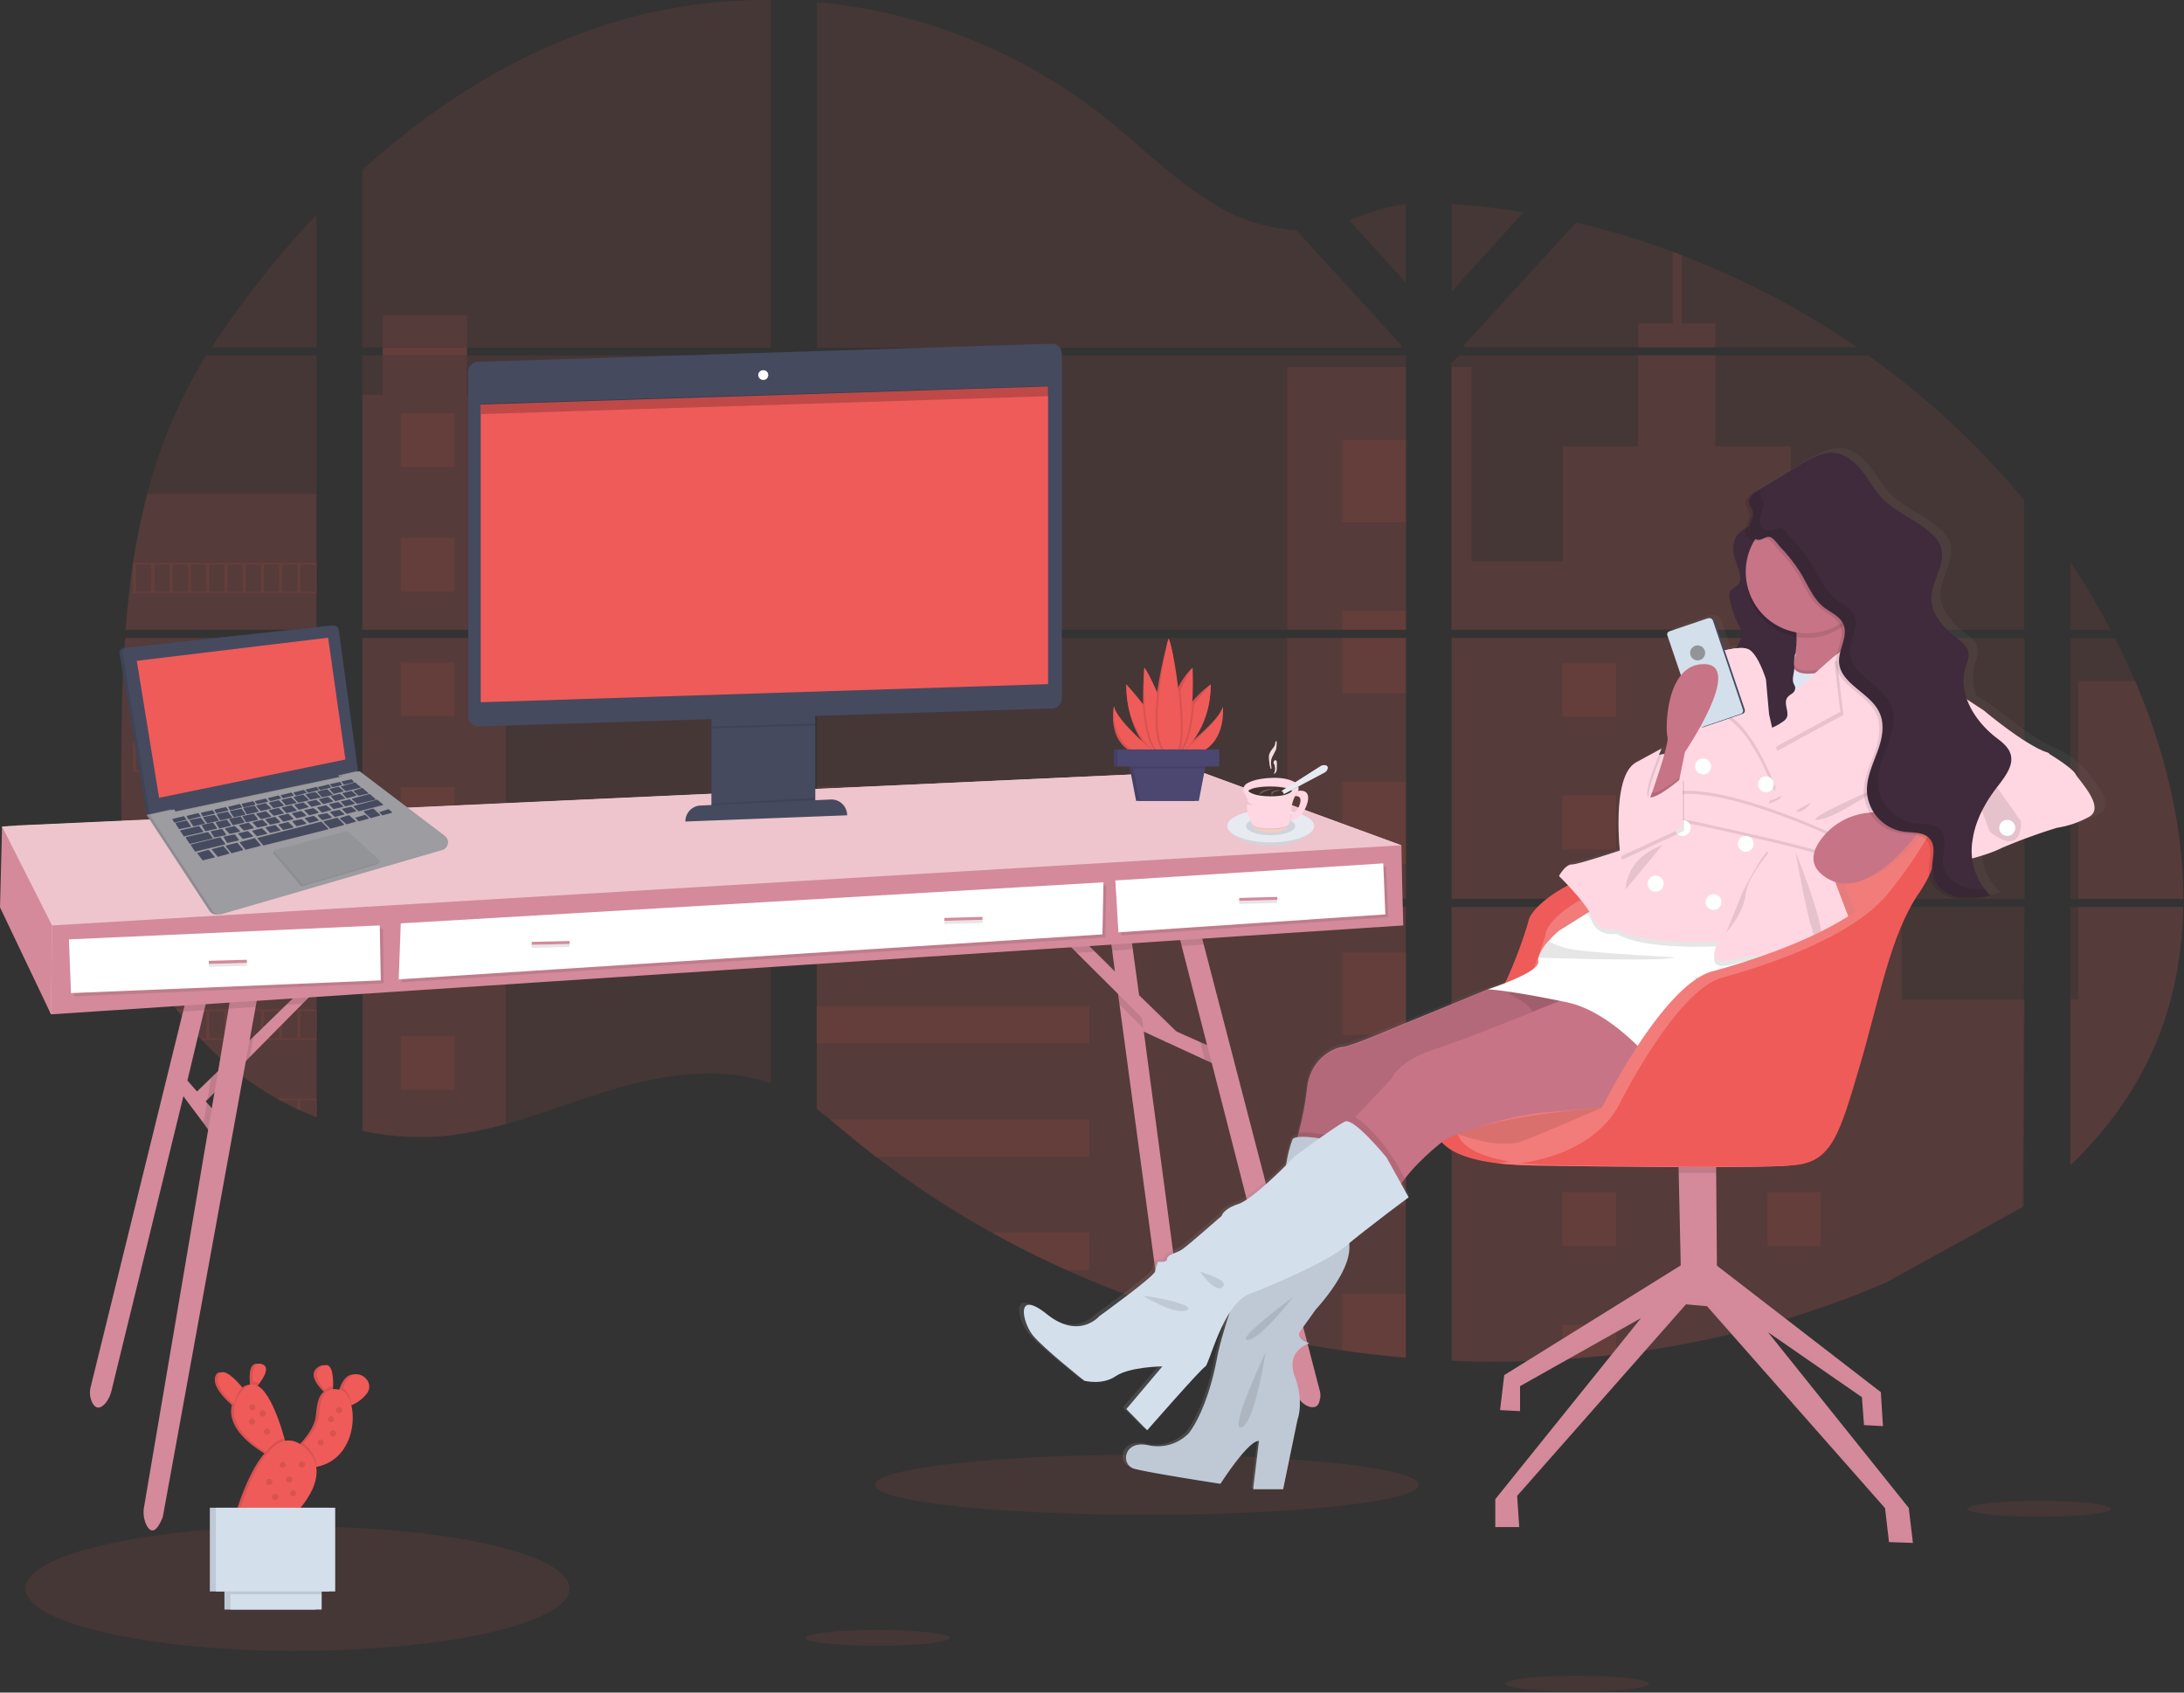 <svg xmlns="http://www.w3.org/2000/svg" fill="none" viewBox="0 0 1049 813">
  <rect x="0" y="0" width="1049" height="813" fill="#333333" stroke="none"/>
  <g clip-path="url(#clip0)">
    <path fill="#EF5B59" d="M550.9 727.6c72 0 130.5-6.5 130.5-14.4 0-8-58.4-14.5-130.5-14.5-72.2 0-130.6 6.5-130.6 14.5s58.4 14.4 130.6 14.4zM421.4 790.5c19.1 0 34.6-1.7 34.6-3.8 0-2.1-15.5-3.8-34.6-3.8-19 0-34.5 1.7-34.5 3.8 0 2.1 15.5 3.8 34.6 3.8zM757.5 812.5c19 0 34.5-1.7 34.5-3.8 0-2.1-15.5-3.8-34.5-3.8-19.1 0-34.6 1.7-34.6 3.8 0 2.1 15.5 3.8 34.6 3.8zM979.5 728.5c19 0 34.5-1.7 34.5-3.8 0-2.1-15.5-3.8-34.5-3.8-19.1 0-34.6 1.7-34.6 3.8 0 2.1 15.5 3.8 34.6 3.8zM142.9 792.9c72.1 0 130.6-13.4 130.6-29.9s-58.5-29.8-130.6-29.8S12.3 746.5 12.3 763 70.8 793 143 793zM60 306.4h92v125.3H66.8l-.7 3.9h86v101l-.5-.1-7.2-3-1.6-.8a143.5 143.5 0 01-9.7-5c-13.5-7.5-25.6-17-36.2-28.2l-.9-.9-4.3-4.8-1.5-1.9c-1.7-2-3.3-4-4.8-6.2l-.7-.9A133.6 133.6 0 0164.2 442l-.3-1.2c-5.1-20-5.7-41-5.7-61.7v-7.3c0-8.3 0-16.8.3-25.2v-6.6a845.5 845.5 0 01.8-21.3l.2-2.6.6-9.6zM152 166.9h-50.4a456.4 456.4 0 0150.4-63.7v63.7zM152 170.7v131.8H60.3l.1-1.1.3-3.1c0-1.3.2-2.5.3-3.7l.4-4 .4-4 .5-3.9.4-4a367.2 367.2 0 011.1-7.8l.1-.6c1.7-11.2 4-22.2 6.8-33.1A244.2 244.2 0 0199 170.7h53zM174 306.4v125.3h196.3V306.4H174zm0 129.2v107.7l3.3.6 4.5.8 1 .1 1.7.3 4.6.5 2.1.2 1.8.1a68 68 0 004.6.3h6.4l2.3-.1h2.1l1.3-.1h.3l3-.3 3-.3 2.1-.3c8.4-1.1 16.7-2.9 24.9-5.2 18.3-5.1 36.2-12.3 54.5-17.5 23.8-6.8 50-10.1 72.8-2v-84.8H174zm196.3-268.7V0c-21.5-.2-43 2.3-63.8 7.5C256.8 20 212.2 47 174 81.7v85.2h9.9v3.8h-9.9v131.8h196.4V170.7h-146V167h146zm252.3-56.4a81.4 81.4 0 01-35.6-10.3c-21.1-11.6-38-29.3-57-44.3A261.3 261.3 0 00392.4 1V167h280.3l.7-.8-50.7-55.6zm25.6-4.6l27 29.8V98c-9 1.2-17 3.9-27 7.8zm27 464V435.6h-57.7l-.5-1.7.5 1.7H392.3v97.1l6.4 5 6.7 5.6 2.3 1.9 3.2 2.6 6.6 5.3 3.3 2.5a455.2 455.2 0 0091.6 54.5 499 499 0 00162.8 42V570h1-1zM392.3 170.7v131.8h283V170.7h-283zm0 135.7v125.3h283V306.4h-283zM697.3 98v41.9l34.5-38c-11.5-1.8-23-3.1-34.6-4zm0 208.4v125.3h275.1V306.4H697.2zm274.1 273.5l1-144.3H697.2v218c17.7.7 35.5.5 53.2-.6h.3c8.4-.6 16.9-1.4 25.3-2.4h.1A464.8 464.8 0 00906 616l65.5-36.1zm54-252.8a295.6 295.6 0 00-9.6-20.6h-21.4v125.2h54.3c0-35.4-9-71.7-23.2-104.7zm-31 108.6v124a177.6 177.6 0 0037.5-50.6c11.2-23 16.3-48 16.7-73.5h-54.2zm0-165.7v32.6h19.4a352.7 352.7 0 00-19.4-32.7zM807.8 122.6l-4.4-1.7a391.1 391.1 0 00-46.4-14l-53 58-1 1.1.8.8H892a402.5 402.5 0 00-84.3-44.2zm89.7 48.1H701l-3.9 3.6v128.2h275.2v-62.1a391.8 391.8 0 00-75-69.7z" opacity=".1"/>
    <path fill="#EF5B59" d="M152 237.2v65.3H60.3l.1-1.1.3-3.1c0-1.3.2-2.5.3-3.7l.4-4 .4-4 .5-3.9.4-4a367.2 367.2 0 011.1-7.8l.1-.6c1.7-11.2 4-22.2 6.8-33.1H152zM60 306.4h92v125.3H66.8l-.7 3.9h86v101l-.5-.1-7.2-3-1.6-.8a143.5 143.5 0 01-9.7-5c-13.5-7.5-25.6-17-36.2-28.2l-.9-.9-4.3-4.8-1.5-1.9c-1.7-2-3.3-4-4.8-6.2l-.7-.9A133.6 133.6 0 0164.2 442l-.3-1.2c-5.1-20-5.7-41-5.7-61.7v-7.3c0-8.3 0-16.8.3-25.2v-6.6a845.5 845.5 0 01.8-21.3l.2-2.6.6-9.6zM243.1 189.6v113H174v-113h9.8v-38.2h40.5v38.2H243zM243.1 306.4H174v125.3H243V306.4zM174 435.6H243v104.2a178.5 178.5 0 01-30 5.9l-3 .2h-2l-1.7.1H196l-2.8-.1-1.7-.2-2.2-.2-4.6-.5-1.8-.2-.9-.2-4.5-.7-3.3-.7-.1-107.6zM675.3 176.3h-57v126.2h57V176.3zM675.3 306.4v125.3h-283v-54H543v31.9h75.3V306.4h57zM676.2 570h-1v82.2a498.8 498.8 0 01-198.6-60 455.9 455.9 0 01-69-47l-9-7.5a263 263 0 00-6.3-5v-97.1h225.2l-.5-1.7.5 1.7h57.8v134.3h.9zM824 166.9h-37.2v-11.6h16.6v-34.4l4.4 1.7v32.7h16.1v11.6zM913.4 302.5H697.2V176.3h9.6v93.3h43.8v-55.2h36.2v-43.7h37.1v43.7h36.2v55.2h53.3v33zM697.2 306.4v125.3h216.2V306.4H697.2zm275 272.9l.2-99.2h-59v-44.5H697.2v218c17.7.7 35.5.5 53.2-.6h.3c8.4-.6 16.9-1.4 25.3-2.4h.1A464.8 464.8 0 00906 616M998.2 435.6h50.4c-.4 25.4-5.5 50.4-16.7 73.5-9.3 19.2-22.2 36-37.5 50.6V480h3.8v-44.4zM1048.7 431.7h-50.5V327h27.3c14.1 33 23.1 69.3 23.2 104.7z" opacity=".1"/>
    <path fill="#EF5B59" d="M675.3 211.4h-30.6v39.5h30.6v-39.5zM675.3 293.4h-30.6v9.1h30.6v-9zM675.3 306.4h-30.6V333h30.6v-26.6zM675.3 375.4h-30.6V415h30.6v-39.6zM675.3 457.5h-30.6v39.6h30.6v-39.6zM675.3 570h.9-1v9.2h-30.5v-39.7h30.6V570zM675.3 621.6V652c-10.3-.8-20.4-2-30.6-3.5v-27h30.6zM523.2 428.8H392.3v3h130.9v-3zM523.2 435.6H392.3v11.1h130.9v-11.1zM523.2 483.3H392.3v17.9h130.9v-18zM523.2 537.7v18H420.8a457 457 0 01-13.1-10.5l-9-7.5h124.5zM523.2 592.1v18h-10.8a479 479 0 01-35.7-18h46.5zM776.2 318.5h-25.8v25.8h25.8v-25.8zM218.3 198.5h-25.8v25.8h25.8v-25.8zM218.3 258.3h-25.8v25.8h25.8v-25.8zM218.3 318.2h-25.8v25.7h25.8v-25.7zM218.3 378h-25.8v25.8h25.8V378zM218.3 437.9h-25.8v25.7h25.8V438zM218.3 497.7h-25.8v25.8h25.8v-25.8zM874.5 318.5h-25.7v25.8h25.7v-25.8zM776.2 382h-25.8V408h25.8V382zM874.5 382h-25.7V408h25.7V382zM776.2 445.6h-25.8v25.8h25.8v-25.8zM874.5 445.6h-25.7v25.8h25.7v-25.8zM776.2 509.2h-25.8V535h25.8v-25.8zM874.5 509.2h-25.7V535h25.7v-25.8zM776.2 572.7h-25.8v25.8h25.8v-25.8zM874.5 572.7h-25.7v25.8h25.7v-25.8zM750.4 652.9v-16.6h25.8v14.2l-25.8 2.4zM63.8 270.3V285H152v-14.7H63.8zm8.8 13.8h-7.2v-12.8h7.2V284zm8.8 0h-7.2v-12.8h7.2V284zm8.8 0h-7.3v-12.8h7.3V284zm8.7 0h-7.2v-12.8H99V284zm8.8 0h-7.2v-12.8h7.2V284zm8.8 0h-7.2v-12.8h7.2V284zm8.8 0H118v-12.8h7.3V284zm8.7 0h-7.2v-12.8h7.2V284zm8.8 0h-7.2v-12.8h7.2V284zm8.8 0h-7.3v-12.8h7.3V284zM63.8 313.2v14.7H152v-14.7H63.8zm8.8 13.8h-7.2v-12.9h7.2v13zm8.8 0h-7.2v-12.9h7.2v13zm8.8 0h-7.3v-12.9h7.3v13zm8.7 0h-7.2v-12.9H99v13zm8.8 0h-7.2v-12.9h7.2v13zm8.8 0h-7.2v-12.9h7.2v13zm8.8 0H118v-12.9h7.3v13zm8.7 0h-7.2v-12.9h7.2v13zm8.8 0h-7.2v-12.9h7.2v13zm8.8 0h-7.3v-12.9h7.3v13zM63.8 356.1v14.7H152v-14.7H63.8zm8.8 13.8h-7.2V357h7.2v13zm8.8 0h-7.2V357h7.2v13zm8.8 0h-7.3V357h7.3v13zm8.7 0h-7.2V357H99v13zm8.8 0h-7.2V357h7.2v13zm8.8 0h-7.2V357h7.2v13zm8.8 0H118V357h7.3v13zm8.7 0h-7.2V357h7.2v13zm8.8 0h-7.2V357h7.2v13zm8.8 0h-7.3V357h7.3v13zM63.8 399v14.7H152V399H63.8zm8.8 13.8h-7.2V400h7.2v13zm8.8 0h-7.2V400h7.2v13zm8.8 0h-7.3V400h7.3v13zm8.7 0h-7.2V400H99v13zm8.8 0h-7.2V400h7.2v13zm8.8 0h-7.2V400h7.2v13zm8.8 0H118V400h7.3v13zm8.7 0h-7.2V400h7.2v13zm8.8 0h-7.2V400h7.2v13zm8.8 0h-7.3V400h7.3v13zM64.2 442l1.2 4v-3.2h7.2v13h-3.8l.3.8h83V442H64.1zm17.2 13.7h-7.2v-12.9h7.2v13zm8.8 0h-7.3v-12.9h7.3v13zm8.7 0h-7.2v-12.9H99v13zm8.8 0h-7.2v-12.9h7.2v13zm8.8 0h-7.2v-12.9h7.2v13zm8.8 0H118v-12.9h7.3v13zm8.7 0h-7.2v-12.9h7.2v13zm8.8 0h-7.2v-12.9h7.2v13zm8.8 0h-7.3v-12.9h7.3v13zM84.7 484.8l.7 1h4.8v6.1l1.5 1.9v-8H99v12.9H96l.9.9H152v-14.8H84.7zm23 13.8h-7.2v-12.9h7.2v13zm8.8 0h-7.3v-12.9h7.3v13zm8.8 0H118v-12.9h7.3v13zm8.7 0h-7.2v-12.9h7.2v13zm8.8 0h-7.2v-12.9h7.2v13zm8.8 0h-7.3v-12.9h7.3v13zM133 527.7l2.6 1.4v-.5h7.2v4.1l1.5.7v-4.8h7.3v7.9l.4.1v-8.9h-19zM675.3 570h.9-1zM617 434l.5 1.6-.5-1.7zM183.8 166.8v3.8h40.5V167h-40.5zm491.5 403h.9-1zm-58.3-136l.5 1.7-.5-1.7zm58.3 136h.9-1zM617 434l.5 1.7-.5-1.7z" opacity=".1"/>
    <path fill="#EEC5CD" d="M7.8 396.6L1 397l6.8 43.9 16.7 46.3 4.9-12.1 643.7-49.3V406l-97-35.5-568.3 26z"/>
    <path fill="#D48A9B" d="M585.6 512.2l-7-3.2-34.7-16-.5-7.2 33 14.7 6.9 3 2.4 8.7zM104.7 535.7l-2 10.6-5-6.9-7.5-10-5.2-7.1 2.8-5.8 4.4 5 2.4 2.7 4.2 4.8.5.6 5.4 6z"/>
    <path fill="#D48A9B" d="M566.2 626.3c-.8 4.7-3.2 4-5.3 2.3a13 13 0 01-4.6-8.4l-18.6-137.8-.7-5-.8-6-.7-4.8-1.3-10-.9-6.3 9.6-3.4 1.2 9 3 22 .6 5 .7 5.2.1 1 .7 5 .2 1.5 16.8 126.3c.2 1.4.2 3 0 4.4z"/>
    <path fill="#000" d="M585.6 512.2l-7-3.2-1.7-7-.4-1.5 6.8 3 2.4 8.7z" opacity=".1"/>
    <path fill="#D48A9B" d="M634 671.7c-.4 4.1-2.7 4.6-5 4a9.6 9.6 0 01-6.4-7L582 510.5l-2.2-8.4-12.2-47.6-1.5-6 8.1-9.6 4 14.9 55.6 213.8c.4 1.3.5 2.8.3 4.2z"/>
    <path fill="#000" d="M549.2 494l-3.6-3.6-1.6-1.6-6.3-6.4-.7-5-.8-5.9 8 7.8 3.5 3.5.7 5.2.1 1 .7 5z" opacity=".1"/>
    <path fill="#D48A9B" d="M570.3 500.6h-10.1l-.3-.3-11.4-11.3-1.6-1.7-9.9-9.9-19.8-19.7-4-4.1 6.7-2.4 6 5.9 9.6 9.5 11.5 11.3 17.9 17.4 5.4 5.3zM100.3 476.2l-2.2 9L90 519l-1.9 7.5-34.6 141.7c-.5 2-1.4 4-2.7 5.6-3.4 4-5.5 2-6.6-.3-1-2.2-1.3-4.7-.7-7.1l44.4-180.4 2.4-9.7h10.1zM151.7 475.7l-6.4 6.4-25.4 25.7-1.8 1.8-3.5 3.5-9.8 10-1.8 1.7-3.5 3.5-.7.7L97 531l-4.3-4.8 1.9-1.9 6.8-6.6 3.4-3.3 1.8-1.7 9.8-9.6 3.5-3.4 1.8-1.7 15.6-15.2 7.2-7h7.2z"/>
    <path fill="#000" d="M121.7 497.9l-.3 1.7-1.5 8.2-1.8 1.8-13.3 13.4 1.5-8.7.3-1.7 13.3-13 1.8-1.7zM99.3 529.6l5.4 6-2 10.7-5-6.9 1.2-7 .4-2.8z" opacity=".1"/>
    <path fill="#000" d="M116.4 503l-1.2 6.6-.6 3.5-9.8 10-1.8 1.7-3.5 3.5.7-3.5 1.2-7.2 3.4-3.3 1.8-1.7 9.8-9.6z" opacity=".1"/>
    <path fill="#D48A9B" d="M124.8 472.8l-2 10.8-2.9 16-1.8 10-39.9 219c-3.6 9-6.3 7-7.9 3.8a14.2 14.2 0 01-1.1-8.6L100 542.6l1.7-10.2 1.3-7.6 1.8-10.5 5-29.8 1-6 14-5.7z"/>
    <path fill="#EEC5CD" d="M1 397l24 47.5L673 406l-97-35.5L1 397z"/>
    <path fill="#D48A9B" d="M1 397l-1 38.8 24.5 51.4.5-42.7L1 397z"/>
    <path fill="#000" d="M90.3 476.2h10l-2.2 9-10.3.7 2.5-9.7zM110.9 478.6l14-5.8-2 10.8-13 .9 1-6zM144.5 475.7h7.2l-6.4 6.4-8 .6 7.2-7zM519.9 451.2l6 5.9-8.7.6-4-4.1 6.7-2.4zM543 446.9l1.1 9-10 .7-.8-6.4 9.6-3.3zM578 453.7l-10.5.7-1.5-6 8.1-9.7 4 15z" opacity=".1"/>
    <path fill="#D48A9B" d="M673 406l1 38.5-649.5 42.7.5-42.7L673 406z"/>
    <path fill="#000" d="M34.6 452.6l149.3-6.7.4 26.4-148.8 6.3-1-26z" opacity=".1"/>
    <path fill="#fff" d="M33.1 451.2l149.3-6.7.5 26.4L34.1 477l-1-25.9z"/>
    <path fill="#000" d="M194 445l337.4-19.7-.5 25-338 21.5 1-26.8z" opacity=".1"/>
    <path fill="#fff" d="M192.5 443.5L530 423.8l-.5 25-338 21.6 1-26.9z"/>
    <path fill="#000" d="M537.2 424.3l128.6-8.1 1 24.4-128.2 8.7-1.4-25z" opacity=".1"/>
    <path fill="#fff" d="M535.7 422.9l128.7-8.2 1 24.5-128.2 8.6-1.5-25z"/>
    <path fill="#000" d="M118.5 462.5l-18.2.5v1.4l18.3-.5v-1.4z" opacity=".1"/>
    <path fill="#D48A9B" d="M118.5 461l-18.2.5v1.5l18.3-.5V461z"/>
    <path fill="#000" d="M471.9 441.8l-18.3.5v1.5l18.3-.5v-1.5z" opacity=".1"/>
    <path fill="#D48A9B" d="M471.9 440.4l-18.3.5v1.4l18.3-.5v-1.4z"/>
    <path fill="#000" d="M273.6 453.4l-18.2.4v1.5l18.2-.5v-1.4z" opacity=".1"/>
    <path fill="#D48A9B" d="M273.6 452l-18.2.4v1.4l18.2-.4v-1.5z"/>
    <path fill="#000" d="M613.5 432.2l-18.3.5v1.5l18.3-.5v-1.5z" opacity=".1"/>
    <path fill="#D48A9B" d="M613.5 430.8l-18.3.5v1.4l18.3-.5v-1.4zM824.7 614l-17.3-1-1.1-49.6-.3-11.9 18.2-3.3.1 15.2.4 50.5z"/>
    <path fill="#D48A9B" d="M811.3 605.3l-88.8 55.2-2 16.8 9.6.5v-12l58.1-32.7-70 87v13.4h11.5l-1-15 81.1-92 10.1.9 85.5 97 1.9 16.3 11.5.4-2-16.8-67.6-84.4 45.1 31.2 1 13.4 9.1.5-1-16.3-85.9-66.3-6.2 2.9z"/>
    <path fill="#EF5B59" d="M699.7 510.9a158.4 158.4 0 0021-34.1A216 216 0 00734 443c1-8.6 25.5-25.9 52.3-26.8 17.6-.7 44.9-14.3 61.8-23.8 15.9-9 33.6-14.5 51.8-16 19.8-1.5 38.3 2.4 29 25.3L803 554S696 573 689.3 542.5c-.3-1.6-.8-3-1.5-4.5-1.3-2.9-1.6-10.4 11.9-27.1z"/>
    <path fill="#fff" d="M709.1 513.9a163.1 163.1 0 0021.2-34.4 196.2 196.2 0 0012.2-31.1c1-8.3 24.3-24.8 50-25.7 16.8-.6 43-13.7 59.1-22.7a120.3 120.3 0 0149.6-15.3c19-1.4 36.7 2.3 27.8 24.2l-99.7 146s-123 17.5-129.5-11.4c-.4-1.5-1-3-1.6-4.5-1.1-2.8-1.3-9.8 11-25.1z" opacity=".2"/>
    <path fill="#000" d="M824.3 563.4h-18l-.3-11.9 18.2-3.3.1 15.2z" opacity=".1"/>
    <g fill="#000" opacity=".1">
      <path d="M894.3 668.2L849.2 637l5.2 6.4 40 27.7.9 13.4 9.1.5-.2-3-9-.4-.9-13.4zM730.1 662.9v2.9l53.9-30.3 4.2-5.2-58 32.6zM718.1 730.6v2.9h11.6l-.2-3H718zM730.1 674.9l-9.2-.5-.4 2.9 9.6.5v-2.9zM907.3 737.8l-2-16.3-85.4-97-10-1-81.2 92.2.2 2.7 81-92 10 1 85.5 97 1.9 16.3 11.5.4-.3-2.9-11.2-.4z" opacity=".1"/>
    </g>
    <path fill="url(#paint0_linear)" d="M500.6 630.3c15.7 12.5 25.6.9 25.6.9s26.5-19 27.1-21.6c.4-1.6.9-3.2 1.6-4.7 0 0 4.3.8 4.3-1.3 0-2 4.6-2.8 7.2-4.5 2.7-1.7 19.4-16.3 19.4-16.3s.6-3.2 8.2-5.6c5.4-1.7 16.9-12.4 23.2-18.7.4-2.5 1.7-10.1 3.1-12.4a3.4 3.4 0 012.5-1.1l.6-2.4c1.9-7 3.3-14.2 4.1-21.5 1.7-15 14.4-19.7 17.7-19.7 3.2 0 28.8-10.8 28.8-10.8l41.5-16.9s25.7-8 24.7-13.5v-1.7c.6-2.6 2.8-5.6 5-8 1.6-1.8 3.3-3.4 5-5l13.9-8.5 1-.6a119.1 119.1 0 00-14.8-17.2s3-5.7 6.4-5.7c2.3 0 15-4 23.2-6.6-.8-9.1-2.5-36.8 8-42.5l12.4-6.7-1 2.5 1.8-1-.6 1.3 1.2-.2c1.1-4 1.8-7.2 1.5-8.2-.9-2.7-1-20.5 6.5-29.7l-6-17.4a3.4 3.4 0 012.2-4.3l15.5-5.3c.5-.1 1-.2 1.5-.1a3.5 3.5 0 013.7 2.3l4.4 12.8 5.7-1c1.3-2.3 2.9-4.6 2.6-7.2-.2-1.6-.8-3-1.6-4.3-2-4-3.3-8.1-4.2-12.4-.2-1-.2-1.8 0-2.7.6-2 3.4-2.8 4.6-4.7 1-1.5.6-3.5.1-5.3-.7-2.8-1.9-5.4-2.5-8.2a12 12 0 01.7-8.4c1.2-2 3-3.6 5-4.7.5-2.5 2.3-4.8 1.8-7.3-.4-1.5-1.6-2.7-1.8-4.2-.4-2.7 2.4-4.8 4.7-6.2l21.1-12.4c1.9-1.1 3.8-2.3 5.8-3.2 3.8-2 7.9-3.4 12-2.9 5.4.7 9.8 4.5 13.1 8.7 3.3 4.2 5.9 9 9.6 12.9 6.8 7 16.6 10.5 24 17 2 1.7 3.7 3.8 4.8 6.3 3 8.1-4.5 16.6-4.5 25.3 0 7.6 6 14 12 18.7 2.6 2 5.5 4.2 6 7.4.4 2.5-.7 5-1.5 7.3a24 24 0 00.8 15.1l8.2 5.3s19.7 16.5 30.7 20.3a55.6 55.6 0 0114 10.5c2 3.3 14.9 16 6.5 20.6a46.5 46.5 0 01-15.5 5.2s-19.4 6-27 9.8a83 83 0 01-14.3 5 29 29 0 005.8 14.6h.2c1 1.2 2 2.4 3.1 3.4l-2 .4v.1c-5.4.9-11 1.8-16.5.5-5.4-1.2-10.6-5.1-11.6-10.5-1-5.9 2.6-12.9-1.4-17.3a8.6 8.6 0 00-5-2.5c-2.6 3.4-22 28-39.5 22.6 4 10.7 11.2 29.3 12.5 29.8 2 .8-19.3 7.5-19.3 7.5s-4.2-.7-10.2-1.2l.1 2.2c.4 7.4.7 17.3-.6 20a14 14 0 00-.7 2.1 37 37 0 01-11.5 18.4l-1.8 1.6a24.9 24.9 0 00-6 7.9 30.7 30.7 0 01-18 15.5c-6 1.9-12.5 2.3-18.7 1.1 0 0-42.7 4.2-66.2 6-23.5 2-49.2 12.8-49.2 12.8s-11.8 8.4-20.2 19.2l-1.8 2.5 3.6 6.4s-17.3 12.7-29 22.1v1.7c.6 12.6-16 30.2-16 30.2l-7.9 10.7c-2.6 3.5 4.6 5.8 4.6 5.8s-12 3.4-7.2 16c4.8 12.5 1.3 20.7 1.3 20.7l-7 33.6h-14.7l2.9-23.3c-5.1-.3-18.8 20.7-18.8 20.7s-35.7-5.5-42.1-7.4c-6.5-1.8-5.3-13.8 7-11.2a21.2 21.2 0 0019.7-5.8s8.7-10.1 13.7-36c1.6-7.6 3.7-15.1 6.3-22.4-6.8 10.2-10.5 25.3-12 26.1-2 1.2-28.3 30.8-28.3 30.8L539.3 676l17.8-20.7s-16.2.2-22.8 4.7c-6.7 4.5-15.4 2.3-15.4 2.3s-20.1-16-25-22c-5-6-9-22.6 6.8-10z"/>
    <path fill="#575989" d="M795.5 362.9s8.6-2.6 8.2 1.8c-.4 4.5 4.5 8.6 4.5 8.6l-7.9 20.6-17.5-6.4 5.5-17.5 7.2-7.1z"/>
    <path fill="#FFD7E3" d="M795.5 362.9s8.6-2.6 8.2 1.8c-.4 4.5 4.5 8.6 4.5 8.6l-7.9 20.6-17.5-6.4 5.5-17.5 7.2-7.1z"/>
    <path fill="#3F2B3B" d="M840.5 252.4c-2.6 1.6-5.4 3.2-6.9 6a12.2 12.2 0 00-.7 8.3c.6 2.8 1.8 5.4 2.6 8.2.4 1.8.7 3.7-.2 5.3-1.2 1.9-4 2.6-4.6 4.7-.2.8-.1 1.7 0 2.6 1 4.3 2.3 8.4 4.2 12.4.8 1.3 1.4 2.7 1.6 4.3.4 4.1-3.8 7.5-4.2 11.6-.2 2.3.8 4.5 1.7 6.5 1 2.3 2.2 4.7 4.2 6 2.5 1.8 6 1.7 9 .9 2.9-.9 5.7-2.3 8.7-3 2.7-.7 5.7-.8 8.2-2.1 4.3-2.3 6-7.4 7.3-12a19 19 0 00.8-9.6c-.7-2-1.5-4-2.6-5.7-1-2.4-1.9-5-3.4-7-1.6-2.1-3.6-3.7-4.2-6.1-.8-2.8.8-5.6 2-8.2 1.2-2.2 2.2-4.6 3-7 .8-1.9 1-4 .8-6-.7-4.2-5-6.8-9.2-8-3-.7-6.3-1.1-9.2-2.2-1.4-.5-2.5-1.4-4-1.5-1.7-.1-3.4.8-4.9 1.6z"/>
    <path fill="#C77486" d="M622 550.1l34.7 4.7h.1s34.6-41.3 35.1-41.5l39.1-13.8 26.2-7.7 3.5-17-34.7-1.3-11.4 1.7-41 16.8s-25.2 10.8-28.4 10.8c-3.2 0-15.7 4.7-17.4 19.7-.8 7.2-2.1 14.4-4 21.4-1 3.9-1.8 6.2-1.8 6.2z"/>
    <path fill="#000" d="M622 550.5l34.7 4.6h.1s34.6-41.3 35.1-41.4l39.1-13.9 26.2-7.6 3.5-17-34.7-1.3-11.4 1.6-41 16.9s-25.2 10.8-28.4 10.8c-3.2 0-15.7 4.7-17.4 19.6-.8 7.3-2.1 14.4-4 21.5l-1.8 6.2z" opacity=".1"/>
    <path fill="#000" d="M726.5 474.4l-1.7 2.9s12 6.4 11 8.9l17.4-7-26.7-4.8zM622 550.1l34.7 4.7c2.2-8 4-13.8 4-13.8l-24 4s-8.2-1.5-13-1c-.9 3.8-1.7 6.1-1.7 6.1z" opacity=".1"/>
    <path fill="#D4DFEC" d="M636.8 547.3s-14.4-2.8-16 0a61.6 61.6 0 00-3.2 13.3s-28.3 66.1-33.1 92c-4.9 25.7-13.5 35.8-13.5 35.8a20.8 20.8 0 01-19.4 5.8c-12.1-2.6-13.3 9.3-7 11.2 6.4 1.9 41.6 7.3 41.6 7.3s13.4-21 18.5-20.6l-2.8 23.2h14.4l6.9-33.4s3.3-8.3-1.3-20.8c-4.7-12.5 7-15.9 7-15.9s-7-2.2-4.4-5.8l7.6-10.6s16.5-17.5 16-30c-.6-12.6 12.6-55.6 12.6-55.6l-23.9 4.1z"/>
    <path fill="#000" d="M636.8 547.3s-14.4-2.8-16 0a61.6 61.6 0 00-3.2 13.3s-28.3 66.1-33.1 92c-4.9 25.7-13.5 35.8-13.5 35.8a20.8 20.8 0 01-19.4 5.8c-12.1-2.6-13.3 9.3-7 11.2 6.4 1.9 41.6 7.3 41.6 7.3s13.4-21 18.5-20.6l-2.8 23.2h14.4l6.9-33.4s3.3-8.3-1.3-20.8c-4.7-12.5 7-15.9 7-15.9s-7-2.2-4.4-5.8l7.6-10.6s16.5-17.5 16-30c-.6-12.6 12.6-55.6 12.6-55.6l-23.9 4.1z" opacity=".1"/>
    <path fill="#000" d="M607.9 649.4s-5 33.8-11.6 36.2c-6.6 2.4 11.6-36.2 11.6-36.2zM621.5 622.6c-.6.6-16 20.8-22.3 21-6.1.1 22.3-21 22.3-21z" opacity=".1"/>
    <path fill="#C77486" d="M646 541.7s17 44.3 24.6 30.7c1.3-2.2 2.7-4.3 4.2-6.3 8.3-10.8 20-19.2 20-19.2s25.2-10.8 48.4-12.7c23.1-1.8 65.1-6 65.1-6l5.5-4.6c.5-30.3-60.6-44.5-60.6-44.5S706.5 498.4 689 504c-17.5 5.6-20.5 14-20.5 14l-17.5 18.5-5 5.2z"/>
    <path fill="#000" d="M646 541.7s17 44.3 24.6 30.7c1.3-2.2 2.7-4.3 4.2-6.3l-2.8-5c-4-7.3-9-13.9-15-19.6a37 37 0 00-6.1-5l-5 5.2z" opacity=".1"/>
    <path fill="#D4DFEC" d="M666 556s-15.7-19.3-20-17.3c-4.3 2-24 16.6-24 16.6s-19.6 20.6-27.2 23c-7.5 2.5-8 5.7-8 5.7s-16.5 14.5-19.1 16.2c-2.7 1.7-7.1 2.4-7.1 4.5 0 2-4.3 1.3-4.3 1.3-.7 1.5-1.2 3-1.5 4.7-.6 2.6-26.8 21.5-26.8 21.5s-9.7 11.5-25.2-1c-15.5-12.4-11.6 4.2-6.7 10.2 4.8 6 24.7 21.8 24.7 21.8s8.6 2.3 15.1-2.2c6.6-4.5 22.4-4.7 22.4-4.7L541 676.8 551 687s25.8-29.5 27.9-30.6c2-1.1 8.2-29 20.6-34.6 0 0 35-13.5 46.5-23 11.4-9.5 30.6-23.7 30.6-23.7L666 556z"/>
    <path fill="#000" d="M549.3 622.6c1.2-.5 26 4 20.8 6.7-5.3 2.7-20.8-6.7-20.8-6.7zM576.3 610.7c1 .7 14.4 3.9 11 7.4-3.4 3.6-11-7.4-11-7.4z" opacity=".1"/>
    <path fill="#fff" d="M714.6 475.2s9 .2 37.9 6.2c29 6 55.8 46.9 55.8 46.9a39 39 0 0018.5-1.1 30.4 30.4 0 0017.7-15.6c1.4-3 3.4-5.6 6-7.8l1.7-1.6a36.8 36.8 0 0011.3-18.3l.7-2.2c1.3-2.7 1-12.6.6-19.9-.2-4.8-.6-8.5-.6-8.5l-96.4-18.1-5.5 3.4-13.6 8.5a54.2 54.2 0 00-5 5 19.7 19.7 0 00-4.8 8c-.1.5-.2 1 0 1.7.9 5.3-24.3 13.4-24.3 13.4z"/>
    <path fill="#C77486" d="M859.4 292.3s9.3 13-2.3 37c-11.5 23.9 49-13.9 49-13.9s-22.8-34.4-19.4-40.7c3.4-6.4-27.3 17.6-27.3 17.6z"/>
    <path fill="#000" d="M868 306.4a29.5 29.5 0 100-59 29.5 29.5 0 000 59z" opacity=".1"/>
    <path fill="#C77486" d="M868 304.2a29.5 29.5 0 100-59 29.5 29.5 0 000 59z"/>
    <path fill="#000" d="M862.8 312.7s-9.8 15.4 20 6.8c29.7-8.6-23.4 58.7-23.4 58.7l-21-21.7 8.3-38.1 16-5.7z" opacity=".1"/>
    <path fill="#DCE6F2" d="M862.8 314.1s-9.8 15.5 20 6.9c29.7-8.6-23.4 58.7-23.4 58.7l-21-21.7 8.3-38.1 16-5.8z"/>
    <path fill="#000" d="M762.3 438.6c1 1.4 1.8 2.8 2.5 4.3 3.4 7.4 11.6 5.6 11.6 5.6 13.5 8.2 49 6 49 6s-7.9 13 7 8.6c9.3-2.8 23-2.2 32.4-1.3l-.5-8.4-96.5-18.2-5.5 3.4z" opacity=".1"/>
    <path fill="#FFD7E3" d="M748.8 420.8s12.7 12.3 16 19.8c3.4 7.5 11.6 5.6 11.6 5.6 13.5 8.2 49 6 49 6s-7.8 13 7.1 8.6c15-4.5 42.2 0 42.2 0s21-6.7 19.1-7.5c-1.9-.7-15-37-15-37-.7-2-1-4-1-6.2 0-2.9 1.1-5.6 3-7.9 2-2.2 4.3-3.9 7-5a435.7 435.7 0 0040.4-22.4s65.8-9.7 55-13.4c-11-3.8-30.4-20.2-30.4-20.2s-30.6-19.5-36.6-27.7-18.3-10.8-18.3-10.8l-17.1 12.7-31.1 27.7-1.5-16.8s-3.4-11.3-7.9-14.2c-4.4-3-21.1 2.9-22.3 3.3h-.1s-17.2 49.7-16.4 58.7c.1 2.3-.9 5.7-2.5 9.3a183.6 183.6 0 01-14 22.8s-26.5 9-29.9 9c-3.4 0-6.3 5.6-6.3 5.6z"/>
    <path fill="#000" d="M849.7 346.2L853 361l32.4-17.6-3.1-26.5-31.1 27.7-1.5 1.6z" opacity=".1"/>
    <path fill="#FFD7E3" d="M848.2 344.7l3.3 14.8 32.4-17.6-3.1-26.5-31.1 27.7-1.5 1.6z"/>
    <path fill="#000" d="M795.2 392.1c12.3 2.6 67 14 82.6 19.5 0-2.9 1.1-5.7 3-7.9-15.5-7-63.2-27.4-81.8-18.8-1.1 2.4-2.4 4.8-3.8 7.3z" opacity=".1"/>
    <path fill="#000" d="M795.2 389.2c12.3 2.5 67 14 82.6 19.4 0-2.9 1.1-5.7 3-7.9-15.5-7-63.2-27.4-81.8-18.8-1.1 2.4-2.4 4.9-3.8 7.3z" opacity=".1"/>
    <path fill="#FFD7E3" d="M795.2 390.6c12.3 2.6 67 14.1 82.6 19.5 0-2.9 1.1-5.7 3-7.9-15.5-7-63.2-27.4-81.8-18.8a83 83 0 01-3.8 7.3z"/>
    <path fill="#FEFFFF" d="M808.2 401.5a3.8 3.8 0 100-7.7 3.8 3.8 0 000 7.7zM795.2 428.3a3.8 3.8 0 100-7.7 3.8 3.8 0 000 7.7zM838.5 409.1a3.8 3.8 0 100-7.6 3.8 3.8 0 000 7.6zM823 437.1a3.8 3.8 0 100-7.6 3.8 3.8 0 000 7.6zM818 372a3.8 3.8 0 100-7.7 3.8 3.8 0 000 7.6z"/>
    <path fill="#000" d="M862.4 409.1s15.7 38.6 12 43.8c-3.7 5.3-12-43.8-12-43.8zM849.1 409.1c2.2-.5-9.3 10.4-10.6 20.4-1.4 10-9.4 18.4-9.4 18.4l8-19.6s9.4-18.5 12-19.2zM799 405.3c-1 1.6-16.6 4.6-18.3 22l18.3-22zM903.3 377.6c-1.8 1.7-23 16-30.4 16.2-7.5.3 30.4-16.2 30.4-16.2zM869.9 385.5s-3.2 4.5-6.4 4.5 6.4-4.5 6.4-4.5zM738.9 460c13.5.4 58.9 1.8 65.5-.1.6-.2-40.1-2.1-49.7-4-3.8-.7-7.5-2-10.9-3.9a19.9 19.9 0 00-4.9 8zM814.1 468.8s22.5 16.5 12.7 16.7c-9.8.1-12.7-16.7-12.7-16.7z" opacity=".1"/>
    <path fill="#3F2B3B" d="M862.9 309.5c-1 2.3-.2 2.7-.7 4.8-.5 1.9-.7 4-.4 5.9.2 2.8-1.5 6.1-.1 8.5l.5 1.1a3.2 3.2 0 01-1.4 3.3c-1 .7-2 1.3-2.6 2.4-1.4 2.7 1.2 6.4 0 9.2-.5.8-1.1 1.5-2 2a24.3 24.3 0 01-6 3.2c-1.3-2.2.3-5.4-1-7.8-.7-1-1.5-1.8-2.5-2.6-2-1.9-3-4.8-3.6-7.7-.5-2.8-.6-5.8-1.2-8.6-.9-4.7-3.1-9.1-3.6-13.9-.1-.4 0-.9.1-1.3a1.6 1.6 0 011.3-.5c4.4-.4 9.1.8 13.3 0 4-.7 6.5-1.6 9.9 2z"/>
    <path fill="#000" d="M817.2 316.9c1.3 6 5.6 22.7 15 30 11.3 9.2 20 33 20 33l-2.7 6.1c2-.5 3.9-1.4 5.6-2.6 2.6-1.8-6.2-38.8-6.2-38.8l-1.5-16.9s-3.3-11.2-7.8-14.2c-4.4-2.9-21.2 3-22.4 3.4z" opacity=".1"/>
    <path fill="#FFD7E3" d="M818 315.4c1.3 6 5.6 22.7 14.9 30 11.4 9.2 20 33 20 33l-2.7 6.1c2-.5 4-1.4 5.6-2.6 2.7-1.8-6.1-38.8-6.1-38.8l-1.5-16.8s-3.4-11.3-7.9-14.2c-4.4-3-21.1 2.9-22.3 3.3z"/>
    <path fill="#464A5F" d="M821.3 296.9l-18.6 6.3c-.8.3-1.3 1.2-1 2.1l14.5 42.8c.3 1 1.3 1.4 2.2 1.1l18.5-6.3c1-.3 1.4-1.3 1.1-2.2L823.5 298a1.7 1.7 0 00-2.2-1z"/>
    <path fill="#D4DFEC" d="M820.5 296.9l-18.6 6.3c-.9.3-1.4 1.3-1 2.1l14.5 42.8c.3 1 1.3 1.4 2.2 1.1l18.5-6.3c.9-.3 1.4-1.3 1-2.2L822.7 298a1.7 1.7 0 00-2.1-1z"/>
    <path fill="#939498" d="M815.4 317.2a3.6 3.6 0 100-7.2 3.6 3.6 0 000 7.2z"/>
    <path fill="#C77486" d="M791.4 386.4v1.3l14-7.2 1.4-7 2.5-12.3s28.4-41.7 9.5-42.2c-18.8-.6-19 31.3-17.9 34.9.8 2.5-4.4 18.1-7.4 26.8l-2.1 5.7z"/>
    <path fill="#000" d="M779 413s-4.8-38.6 7.5-45.3l12.3-6.7s-10 22.6-6 23.4c4.1.9 16.1-9.6 16.1-9.6v24.3L779 413z" opacity=".1"/>
    <path fill="#000" d="M791.4 386.4v1.3l14-7.2 1.4-7c-3.8 3-10.4 7.8-13.2 7.2h-.2l-2 5.7z" opacity=".1"/>
    <path fill="#FFD7E3" d="M778.3 411.4s-4.8-38.4 7.5-45.2l12.3-6.7s-10 22.6-6 23.5c4.1.8 16.1-9.7 16.1-9.7v24.3l-29.9 13.8z"/>
    <path fill="#FEFFFF" d="M848.2 380.5a3.8 3.8 0 100-7.6 3.8 3.8 0 000 7.6z"/>
    <path fill="#EF5B59" d="M719.8 558.7S757 555.8 771 529c0 0 28.4-56.2 51.4-62.4 23-6.3 65.8-20.2 83.5-41.8a190.5 190.5 0 0025.2-38.2s4.6 17.6-9.8 38.2-19.7 52.3-29.8 86c-10 33.5-13.9 47-32.1 49-13.8 1.4-86.5.7-121.2 0-11.4-.3-18.3-1-18.3-1z"/>
    <path fill="#fff" d="M719.8 558.7S757 555.8 771 529c0 0 28.4-56.2 51.4-62.4 23-6.3 65.8-20.2 83.5-41.8a190.5 190.5 0 0025.2-38.2s4.6 17.6-9.8 38.2-19.7 52.3-29.8 86c-10 33.5-13.9 47-32.1 49-13.8 1.4-86.5.7-121.2 0-11.4-.3-18.3-1-18.3-1z" opacity=".2"/>
    <path fill="#EF5B59" d="M729.2 558.8S764.7 556 778 530c0 0 27.1-54.4 49.1-60.4S890 450 907 429c17-20.9 24-37 24-37s4.4 17-9.3 37c-13.8 20-18.9 50.7-28.5 83.2-9.6 32.5-13.3 45.5-30.7 47.4-13.2 1.4-82.7.7-115.9 0-10.9-.2-17.4-1-17.4-1z"/>
    <path fill="#C77486" d="M935.6 384.5s-17.2 1.2-22.4 3.2c-2.8 1.1-9.9 2-15.9 2.7a32.2 32.2 0 00-22 11.9c-4.9 6.2-7.3 13.8 2.4 19.6 19.4 11.6 43-21.3 43-21.3l20.5-3-5.6-13z"/>
    <path fill="#FFD7E3" d="M927.4 383c6.7-.5 14.2 30.7 14.2 30.7s12.4-2.6 19.8-6.4a269 269 0 0126.6-9.7c5.3-.8 10.5-2.6 15.3-5.2 8.2-4.5-4.5-17.2-6.4-20.6-1.8-3.3-13.8-10.4-13.8-10.4l-9.3-1.9-42.3 7.5 27.3 6.3-3.4 1-9.1 2.9-18.9 5.8z"/>
    <path fill="#FFD7E3" d="M946.3 377.2l8 21.6c16.3 12.6 15-5 15-5l-13.8-19.5-9.2 2.9z"/>
    <path fill="#000" d="M947.7 377.9l8 21.6c16.3 12.7 15-5 15-5L957 375l-9.2 2.8z" opacity=".1"/>
    <path fill="#FEFFFF" d="M964.1 401.5a3.8 3.8 0 100-7.7 3.8 3.8 0 000 7.7z"/>
    <path fill="#000" d="M842.7 260a5.3 5.3 0 01-4.3-5.2c0-2.9 2.5-5.6 1.8-8.4-.3-1.5-1.5-2.7-1.7-4.2-.4-2.7 2.3-4.8 4.7-6.2l20.7-12.4c5-3 10.4-6 16.1-5.3 5.3.7 9.6 4.5 12.9 8.7 3.3 4.2 5.8 9 9.4 12.8 6.7 7 16.4 10.5 23.6 17 2 1.6 3.7 3.8 4.7 6.2 3 8.2-4.4 16.6-4.4 25.3 0 7.6 5.8 14 11.8 18.6 2.6 2 5.5 4.2 6 7.4.4 2.5-.8 5-1.5 7.3-3.5 12.2 4.3 25.2 14.3 33 3 2.4 6.3 4.7 7.4 8.3 1.6 5.4-2.4 10.6-5.8 15-6 7.7-11 16.4-12.4 26a30.1 30.1 0 008.4 26.8c-5.4 1-11 1.8-16.3.5-5.4-1.2-10.5-5-11.5-10.5-1-5.8 2.6-12.8-1.3-17.2-3-3.3-8.3-2.7-12.7-3.3a20.7 20.7 0 01-17.4-19c-.3-6.6 2.6-12.8 4.9-19 2.2-6.2 3.9-13.2 1.1-19.2-4.4-9.7-18.8-13.7-19.4-24.3-.3-6.3 4.6-12.6 2-18.3-1.7-3.8-6-5.5-9.3-8.1-5.2-4.1-7.7-10.6-11-16.3a77 77 0 00-9.8-12.4c-1.1-1.3-3.4-4.6-5.1-5-2-.4-3.7 1.7-5.9 1.3z" opacity=".1"/>
    <path fill="#3F2B3B" d="M844.2 259.2a5.3 5.3 0 01-4.3-5.1c0-3 2.5-5.6 1.8-8.5-.3-1.4-1.5-2.7-1.7-4.2-.4-2.7 2.3-4.7 4.7-6.1l20.7-12.4c5-3 10.4-6 16.1-5.3 5.3.7 9.6 4.5 12.9 8.7 3.2 4.1 5.8 9 9.4 12.8 6.7 7 16.4 10.4 23.6 17 2 1.6 3.7 3.7 4.7 6.2 3 8.1-4.4 16.5-4.4 25.2 0 7.6 5.8 14 11.8 18.7 2.6 2 5.5 4.2 6 7.4.4 2.4-.8 4.9-1.5 7.3-3.6 12.2 4.3 25.1 14.3 33 3 2.3 6.3 4.7 7.4 8.3 1.6 5.3-2.4 10.5-5.8 15-6 7.6-11 16.4-12.4 26a30.1 30.1 0 008.4 26.8c-5.4.9-11 1.7-16.3.5-5.4-1.2-10.5-5.1-11.5-10.5-1-5.8 2.6-12.8-1.3-17.2-3-3.4-8.3-2.8-12.7-3.4a20.7 20.7 0 01-17.4-19c-.3-6.5 2.6-12.8 4.9-19 2.3-6.1 3.9-13.1 1.1-19.1-4.4-9.7-18.8-13.7-19.4-24.3-.3-6.2 4.6-12.6 2-18.3-1.7-3.8-6-5.5-9.4-8.1-5.1-4.1-7.6-10.6-11-16.3-2.8-4.4-6-8.6-9.7-12.4-1.2-1.3-3.4-4.6-5.1-5-2-.5-3.7 1.6-5.9 1.3z"/>
    <path fill="#000" d="M842.2 246c-.4-1.6-1.5-2.8-1.7-4.3-.4-2.7 2.3-4.7 4.6-6.1l.5-.3c-.3.6-.4 1.3-.3 2 .2 1.5 1.4 2.7 1.7 4.2.7 2.8-1.8 5.5-1.8 8.4a5.3 5.3 0 004.3 5.1c2.2.4 3.8-1.7 5.9-1.3 1.7.4 4 3.7 5.1 5 3.7 3.8 7 8 9.7 12.5 3.4 5.6 6 12.1 11 16.2 3.3 2.6 7.7 4.3 9.4 8.2 2.5 5.6-2.4 12-2 18.2.6 10.6 15 14.7 19.4 24.3 2.8 6 1.1 13-1.1 19.3-2.3 6.2-5.3 12.4-5 19a20.7 20.7 0 0017.5 19c4.4.5 9.7 0 12.7 3.3 3.9 4.4.3 11.4 1.3 17.2 1 5.4 6.1 9.3 11.5 10.5 2.7.6 5.5.8 8.3.5 1 1.2 2 2.4 3.1 3.4-5.4.8-11 1.7-16.3.5-5.3-1.3-10.5-5.1-11.4-10.5-1-5.9 2.5-12.8-1.4-17.2-3-3.4-8.2-2.8-12.7-3.4a20.7 20.7 0 01-17.4-19c-.3-6.6 2.6-12.8 4.9-19 2.3-6.1 4-13.2 1.2-19.2-4.4-9.6-18.8-13.7-19.5-24.3-.3-6.2 4.6-12.6 2-18.3-1.7-3.8-6-5.5-9.3-8-5.2-4.2-7.6-10.7-11-16.3a77 77 0 00-9.7-12.5c-1.2-1.2-3.4-4.5-5.2-5-2-.4-3.6 1.7-5.9 1.3a5.3 5.3 0 01-4.3-5c0-3 2.5-5.6 1.9-8.5zM700.4 544.8s19.4 7.5 30.5 3.4c11-4.1 38.4-16.1 38.4-16.1s-46.1 2.9-69 12.7z" opacity=".1"/>
    <path fill="#EF5B59" d="M535 339.4s-4.5 21.4 16 24l1.2-2.4s-15.9-15-17.1-21.6z"/>
    <path fill="#EF5B59" d="M558.7 360.8l-4.8 1-.4.1s-12.7-10.3-12.5-33.2c1.6 3.3 3.6 6.5 6 9.5 5 6.7 10.7 15.6 11.7 22.6z"/>
    <path fill="#EF5B59" d="M560.3 363a3 3 0 01-2.5.4c-12.2-2.9-8.1-42.6-8.1-42.6.7.3 1.4 5.3 4.2 11.8 4.9 11.5 10.3 27.5 6.4 30.4zM587.3 339.4s.8 21.4-19.6 24l-1.3-2.4s19.7-15 21-21.6z"/>
    <path fill="#EF5B59" d="M581.5 328.7c.1 23-16.3 33.2-16.3 33.2h-.5l-4.8-1c1-7.1 6.7-16 11.7-22.6 2.9-3.7 6.2-6.9 9.9-9.6z"/>
    <path fill="#EF5B59" d="M564.6 361a7.5 7.5 0 01-3.7 2.4c-3 .7-4-1.5-3.9-5.2.3-6.5 4.4-17.9 8.1-26.4 2.7-6.1 7-10.7 7.7-11 0 0-.2 30.9-8.2 40.1z"/>
    <path fill="#EF5B59" d="M561.2 306.8s-13.6 48.3-1.9 55.6c11.7 7.3 5-51.3 2-55.6z"/>
    <path fill="#000" d="M535 339.4s-4.5 21.4 16 24l1.2-2.4s-15.9-15-17.1-21.6z" opacity=".1"/>
    <path fill="#000" d="M558.7 360.8l-4.8 1-.4.1s-12.7-10.3-12.5-33.2c1.6 3.3 3.6 6.5 6 9.5 5 6.7 10.7 15.6 11.7 22.6z" opacity=".1"/>
    <path fill="#000" d="M560.3 363a3 3 0 01-2.5.4c-12.2-2.9-8.1-42.6-8.1-42.6.7.3 1.4 5.3 4.2 11.8 4.9 11.5 10.3 27.5 6.4 30.4zM587.3 339.4s.8 21.4-19.6 24l-1.3-2.4s19.7-15 21-21.6z" opacity=".1"/>
    <path fill="#000" d="M581.5 328.7c.1 23-16.3 33.2-16.3 33.2h-.5l-4.8-1c1-7.1 6.7-16 11.7-22.6 2.9-3.7 6.2-6.9 9.9-9.6z" opacity=".1"/>
    <path fill="#000" d="M564.6 361a7.5 7.5 0 01-3.7 2.4c-3 .7-4-1.5-3.9-5.2.3-6.5 4.4-17.9 8.1-26.4 2.7-6.1 7-10.7 7.7-11 0 0-.2 30.9-8.2 40.1z" opacity=".1"/>
    <path fill="#000" d="M561.2 306.8s-13.6 48.3-1.9 55.6c11.7 7.3 5-51.3 2-55.6z" opacity=".1"/>
    <path fill="#EF5B59" d="M535 339.4s-2.6 21.4 17.8 24l1.3-2.4s-17.8-15-19-21.6z"/>
    <path fill="#EF5B59" d="M560.6 360.8l-4.8 1-.4.1s-14.6-10.3-14.4-33.2c0 0 3.7 4 8 9.5 5 6.7 10.6 15.6 11.6 22.6z"/>
    <path fill="#000" d="M560.6 360.8l-4.8 1c-4.5-4-6.3-14.3-6.9-23.6 5 6.7 10.7 15.6 11.7 22.6z" opacity=".1"/>
    <path fill="#EF5B59" d="M562.2 363a3 3 0 01-2.6.4c-12.2-2.9-10-42.6-10-42.6.7.3 3.4 5.3 6.2 11.8 4.9 11.5 10.3 27.5 6.4 30.4zM587.3 339.4s2.7 21.4-17.7 24l-1.3-2.4s17.8-15 19-21.6z"/>
    <path fill="#EF5B59" d="M581.5 328.7c.1 23-14.4 33.2-14.4 33.2h-.5l-4.8-1c1-7.1 6.7-16 11.7-22.6 4.3-5.6 8-9.6 8-9.6z"/>
    <path fill="#000" d="M573.5 338.3c-.6 8.6-2.2 18.2-6 22.7l-.9.9-4.8-1c1-7.1 6.7-16 11.7-22.6z" opacity=".1"/>
    <path fill="#EF5B59" d="M566.5 361a7.5 7.5 0 01-3.7 2.4c-3 .7-4-1.5-3.9-5.2.3-6.5 4.4-17.9 8.1-26.4a50 50 0 015.8-11s1.7 30.9-6.3 40.1z"/>
    <path fill="#000" d="M562.2 363c-.7 0-1.4-.2-2-.6-5.7-3.6-5.8-17-4.4-29.8 4.9 11.5 10.3 27.5 6.4 30.4z" opacity=".1"/>
    <path fill="#000" d="M566.5 361c-.6 1.4-1.5 2.1-2.7 2-.6 0-1.1-.3-1.6-.6a8.7 8.7 0 01-3.3-4.2c.3-6.5 4.4-17.9 8.1-26.4 1.3 11.8 1.8 24.3-.5 29.1z" opacity=".1"/>
    <path fill="#EF5B59" d="M561.2 306.8s-11.7 48.3 0 55.6c11.7 7.3 3-51.3 0-55.6z"/>
    <path fill="#4B4770" d="M583.7 360H535v8.1h7.5l.2 1 3 15.6h28.3l3-15.6.2-1h6.6v-8z"/>
    <path fill="#000" d="M583.7 360H535v8.1h7.5l.2 1 3 15.6h28.3l3-15.6.2-1h6.6v-8z" opacity=".1"/>
    <path fill="#4B4770" d="M579.6 364.8l-.8 4.3-3 15.6h-28.4l-3-15.6-.8-4.3h36z"/>
    <path fill="#000" d="M579.6 364.8l-.8 4.3h-34.3l-.9-4.3h36z" opacity=".1"/>
    <path fill="#4B4770" d="M585.6 360h-48.8v8.1h48.8v-8z"/>
    <path fill="#EF5B59" d="M165.5 662.4c-1 1.3-1.7 2.8-2.3 4.3l-.4 1.2-.8-.3c-1.1-.2-2.3-.4-3.5-.3V666c.2-5.3-.4-12.6-5.5-9.5-4.8 3-1.3 8 1.8 11.2l.8.8c-2.9 2-3.4 6.7-3.9 11.6-.5 5-4.6 10.3-7.4 13.3l-.8.9a10.2 10.2 0 00-8-2l-.3-1.4c-2.3-8.1-7-22.1-12.8-25.2l.7-1c2.6-3.3 5.4-8.2 1.2-9.5-4.2-1.2-4.6 4.3-4.3 8.4v1.5a6.1 6.1 0 00-4.3 2.1l-.6-.8c-3.4-4-9.7-10.3-11.6-5.5-1.7 4.5 3.8 10.3 7.6 13.7l.3.2c-2.6 10.5 8.7 19 14.8 22.8l.8.5c-8.4 9.9-13.6 28.4-13.6 28.4l23.5 4.2s15.6-13.4 13.6-26h.2c15.5-3.2 19-19.8 16.7-29.7h.2c2.9-1.2 5.4-3.1 7.3-5.5 4.3-6.1-4.9-13-9.4-7z"/>
    <path fill="#000" d="M165.5 662.4c-1 1.3-1.7 2.8-2.3 4.3l-.4 1.2-.8-.3c-1.1-.2-2.3-.4-3.5-.3V666c.2-5.3-.4-12.6-5.5-9.5-4.8 3-1.3 8 1.8 11.2l.8.8c-2.9 2-3.4 6.7-3.9 11.6-.5 5-4.6 10.3-7.4 13.3l-.8.9a10.2 10.2 0 00-8-2l-.3-1.4c-2.3-8.1-7-22.1-12.8-25.2l.7-1c2.6-3.3 5.4-8.2 1.2-9.5-4.2-1.2-4.6 4.3-4.3 8.4v1.5a6.1 6.1 0 00-4.3 2.1l-.6-.8c-3.4-4-9.7-10.3-11.6-5.5-1.7 4.5 3.8 10.3 7.6 13.7l.3.2c-2.6 10.5 8.7 19 14.8 22.8l.8.5c-8.4 9.9-13.6 28.4-13.6 28.4l23.5 4.2s15.6-13.4 13.6-26h.2c15.5-3.2 19-19.8 16.7-29.7h.2c2.9-1.2 5.4-3.1 7.3-5.5 4.3-6.1-4.9-13-9.4-7z" opacity=".1"/>
    <path fill="#EF5B59" d="M118.7 669.2l-2.8 8s-1.5-1-3.4-2.7c-3.9-3.4-9.3-9.2-7.6-13.7 1.9-4.8 8.1 1.6 11.5 5.6l2.3 2.8zM124.5 664.6a38 38 0 01-2.7 3.2 39 39 0 01-.5-4.3c-.2-4 .2-9.6 4.4-8.3 4.1 1.2 1.3 6-1.2 9.4zM160 665.9c-.1 2.6-.4 4.7-.4 4.7l-3.4-3c-3.1-3.3-6.5-8.2-1.7-11.2 5-3.1 5.6 4.2 5.5 9.5zM176.2 669.3a17.7 17.7 0 01-9.6 6.4l-3.3-4.6c.4-1.5.8-3 1.4-4.4.5-1.5 1.3-3 2.2-4.3 4.5-6 13.7.9 9.3 7z"/>
    <path fill="#000" d="M116.4 666.4l2.3 2.8-2.8 8s-1.5-1-3.4-2.7c.4-2.6 1.5-5 3-7l1-1.1zM124.5 664.6a38 38 0 01-2.7 3.2 39 39 0 01-.5-4.3c1.2 0 2.3.4 3.2 1.1z" opacity=".1"/>
    <path fill="#EF5B59" d="M138 696.6l-6.8 3-3.6-2.1c-7.2-4.4-21.7-15.5-12-28.7 9.6-13 17.7 10.4 21 22 1 3.4 1.4 5.8 1.4 5.8z"/>
    <path fill="#000" d="M156.2 667.6c1-1 2.4-1.7 3.8-1.7-.1 2.6-.4 4.7-.4 4.7l-3.4-3zM169 674.8l-2.4.9-3.3-4.6c.4-1.5.8-3 1.4-4.4 2 1.2 3.6 4.3 4.3 8.1z" opacity=".1"/>
    <path fill="#EF5B59" d="M152 704.5l-1.1.2c-23 3.5-7.6-8.9-7.6-8.9l2.4-2.5c2.8-3 7-8.4 7.5-13.3.7-7.4 1.5-14.4 10.3-12.4 8.6 2 10.2 32.6-11.5 37z"/>
    <path fill="#D4DFEC" d="M151.6 761.6h-43.8v11.5h43.8v-11.5z"/>
    <path fill="#D4DFEC" d="M158 724.2h-57.2v40.2h57.3v-40.2z"/>
    <path fill="#000" d="M151.6 761.6h-43.8v11.5h43.8v-11.5z" opacity=".1"/>
    <path fill="#000" d="M158 724.2h-57.2v40.2h57.3v-40.2z" opacity=".1"/>
    <path fill="#D4DFEC" d="M154.5 761.6h-43.8v11.5h43.8v-11.5z"/>
    <path fill="#000" d="M136.6 690.8c1 3.4 1.4 5.8 1.4 5.8l-6.8 3-3.6-2.1c2.6-3.4 5.7-6 9-6.7zM152 704.5l-1.1.2c-23 3.5-7.6-8.9-7.6-8.9l2.4-2.5c4.3 3.5 6.1 7.3 6.3 11.2z" opacity=".1"/>
    <path fill="#EF5B59" d="M114.8 726.5s12.8-46 30.8-31.9c18 14.3-7.3 36-7.3 36l-23.6-4.1z"/>
    <path fill="#000" d="M121.2 677.5a1.4 1.4 0 100-2.9 1.4 1.4 0 000 2.9zM121.1 684.2a1.4 1.4 0 100-2.9 1.4 1.4 0 000 3zM162.9 678.8a1.4 1.4 0 100-2.9 1.4 1.4 0 000 3zM129.3 713.3a1.4 1.4 0 100-3 1.4 1.4 0 000 3zM159.9 690a1.4 1.4 0 100-3 1.4 1.4 0 000 3zM145 704.9a1.4 1.4 0 100-3 1.4 1.4 0 000 3zM126.2 680.4a1.4 1.4 0 100-3 1.4 1.4 0 000 3zM159 683.1a1.4 1.4 0 100-2.9 1.4 1.4 0 000 3zM154 694.3a1.4 1.4 0 100-2.9 1.4 1.4 0 000 2.9zM138.9 712.2a1.4 1.4 0 100-3 1.4 1.4 0 000 3zM135.8 705a1.4 1.4 0 100-2.8 1.4 1.4 0 000 2.9zM128.3 689.1a1.4 1.4 0 100-2.9 1.4 1.4 0 000 3zM154.5 761.6h-43.8v4.2h43.8v-4.2z" opacity=".1"/>
    <path fill="#D4DFEC" d="M161 724.2h-57.3v40.2H161v-40.2z"/>
    <path fill="#000" d="M140.8 718.6a1.4 1.4 0 100-2.8 1.4 1.4 0 000 2.9zM132.2 720.5a1.4 1.4 0 100-3 1.4 1.4 0 000 3z" opacity=".1"/>
    <path fill="#E8EAF2" d="M631.1 396.7c0 4.4-9.3 9.5-20.8 9.5s-20.8-5.1-20.8-9.5c0-4.3 9.3-6.3 20.8-6.3s20.9 2 20.9 6.3z"/>
    <path fill="#000" d="M631.1 396.7c0 4.4-9.3 9.5-20.8 9.5s-20.8-5.1-20.8-9.5c0-4.3 9.3-6.3 20.8-6.3s20.9 2 20.9 6.3z" opacity=".1"/>
    <path fill="#E8EAF2" d="M610.3 404.6c11.5 0 20.9-3.5 20.9-7.9 0-4.3-9.4-7.8-20.9-7.8-11.5 0-20.8 3.5-20.8 7.8 0 4.4 9.3 7.9 20.8 7.9z"/>
    <path fill="#000" d="M610.3 401.2c6.5 0 11.8-2 11.8-4.5 0-2.4-5.3-4.4-11.8-4.4-6.5 0-11.8 2-11.8 4.4 0 2.5 5.3 4.5 11.8 4.5z" opacity=".1"/>
    <path fill="#FFD7E3" d="M627.4 387.3c-2 5.1-5.1 6.6-7.6 7-1.2.1-2.4 0-3.6-.4l1.4-3c1 .2 2 .2 2.8 0 1.3-.5 2.7-1.5 3.7-4 1.5-4-.4-4.6-1.7-4.5h-.8l1.1-2.4 1.1-.2c2.2-.2 6.4.2 3.6 7.5z"/>
    <path fill="#F1CEC8" d="M618.2 398c-8.2 4.3-16.1 0-16.1 0l.1-1.1v-1l15.8-.2v1.4l.2 1z"/>
    <path fill="#000" d="M620.4 390.8c0 1.1-.3 2.3-.6 3.4-1.2.2-2.4 0-3.6-.3l1.4-3.1c1 .3 2 .3 2.8 0zM623.8 379.8c0 .3-.2.6-.4.9l-.1.1-1 1.6h-.7l1.1-2.4 1.1-.2zM618 397c-2.7 1.6-13.1 2-15.8-.1v-1l15.8-.2v1.4z" opacity=".1"/>
    <path fill="#FFD7E3" d="M623.1 380.7l-.1.1c-1.6 2.3-2.5 5-2.7 7.7-.4 6.7-1.4 7.4-1.6 7.7-.8 2-14.8 2.8-16.9 0-1.7-2.4-3.4-7.5-2.6-10.3.4-1.6-.5-3.3-1.4-4.5a3.5 3.5 0 011-5c4-2.5 11-2.7 11-2.7 6-.4 9.8.7 12.1 2l.3.2a3.4 3.4 0 01.9 4.8z"/>
    <path fill="#000" d="M610 382.5c6 0 10.7-1 10.7-2.5 0-1.4-4.7-2.5-10.6-2.5-5.9 0-10.6 1.1-10.6 2.5s4.7 2.5 10.6 2.5z" opacity=".1"/>
    <path fill="#42312E" d="M610 382.8c6 0 10.7-1 10.7-2.5 0-1.4-4.7-2.5-10.6-2.5-5.9 0-10.6 1.1-10.6 2.5s4.7 2.5 10.6 2.5z"/>
    <path fill="#fff" d="M612.3 378.7s-7.6.3-7.4 3c2.2-1.5 4.8-2.5 7.4-3zM614.5 379.4s-4.6 0-3.9 2.3c0 0 1.1-.2 1-.7-.2-.6 2.9-1.2 2.9-1.2v-.4z" opacity=".2"/>
    <path fill="#F6E2DF" d="M598.3 378.7s-.3 4.7 11.6 4.5c11.9-.3 11.8-3.4 12-4.5h-.7s-.1 3.9-11.1 3.8c-11-.1-11.3-3.8-11.3-3.8h-.5z"/>
    <path fill="#000" d="M623.6 378l-7.2 3.8a.7.7 0 01-.8-.2l-.1-.1a.9.9 0 01-.2-.7.9.9 0 01.4-.6l6.5-4.2c.7.5 1.2 1.2 1.4 2z" opacity=".1"/>
    <path fill="#E8EAF2" d="M615.7 380l18.6-11.9c.4-.2 1-.4 1.4-.4 1 0 2.3.1 1.9 1.6a2.8 2.8 0 01-1.4 1.8l-19.8 10.5a.7.7 0 01-.8-.2l-.1-.1a.9.9 0 01.2-1.3z"/>
    <path fill="#000" d="M615.7 380l18.6-11.9c.4-.2 1-.4 1.4-.4 1 0 2.3.1 1.9 1.6a2.8 2.8 0 01-1.4 1.8l-19.8 10.5a.7.7 0 01-.8-.2l-.1-.1a.9.9 0 01.2-1.3z" opacity=".1"/>
    <path fill="#E8EAF2" d="M615.7 379.8l18.6-11.8c.4-.3 1-.4 1.4-.5 1 0 2.3.2 1.9 1.7a2.8 2.8 0 01-1.4 1.7l-19.8 10.5a.7.7 0 01-.8-.1l-.1-.2a.9.9 0 01.2-1.3z"/>
    <path fill="#000" d="M614.6 380.1s2-.4 1.8.1c-.3.6.8 1.2.8 1.2s-2 .5-2.4.2c-.3-.3-.2-1.5-.2-1.5z" opacity=".1"/>
    <path fill="#42312E" d="M614.5 380.3s2-.4 1.7 0c-.3.6.9 1.3.9 1.3s-2 .5-2.4.2c-.3-.3-.2-1.5-.2-1.5z"/>
    <path fill="#F2DCDC" d="M611.3 359.5c-.8 1-1.5 2-1.8 3.3-.1 1.2 0 2.3.2 3.5 0 .8.2 1.5.4 2.3 0 .4.4 1 .6.6 0-1-.3-2.1-.2-3.2 0-1.1.4-2.2 1-3.2l1.4-2.8c.1-.4.7-4.7-.1-4-.2.2-.4 1.6-.5 2a7 7 0 01-1 1.5zM611.7 366.5c0 .4.4.7.5 1l.1.8c.3 1.2 0 2.4-.5 3.5a2.4 2.4 0 001.4-1.8l.1-1.2v-1.2c0-.6.2-2.1-.5-2.4-.8-.3-1.1.7-1.1 1.3z"/>
    <path fill="#000" d="M599.3 385a4.5 4.5 0 003.5 1.6s-2.5.3-3.6-.5l.1-1z" opacity=".1"/>
    <path fill="#464A5F" d="M391.6 341v48.3l-49.9 1.4v-48.2l50-1.4z"/>
    <path fill="#000" d="M391.4 383.3l.3 7.4h-50v-4.6l49.7-2.9z" opacity=".1"/>
    <path fill="#464A5F" d="M407 391.6l-77.8 3a7.6 7.6 0 017.6-7.7l62.5-2.9a7.6 7.6 0 017.6 7.6zM505.1 340.3l-275.4 8.6a4.8 4.8 0 01-4.8-4.8V178.6a4.8 4.8 0 014.8-4.8l275.4-8.7a4.8 4.8 0 014.9 4.9v165.4a4.8 4.8 0 01-4.9 4.9z"/>
    <path fill="#EF5B59" d="M503.4 328.6l-272.5 8.7v-143l272.5-8.7v143z"/>
    <path fill="#fff" d="M366.6 182.5c1.4 0 2.4-1 2.4-2.4 0-1.3-1-2.3-2.4-2.3-1.3 0-2.4 1-2.4 2.3 0 1.3 1.1 2.4 2.4 2.4z"/>
    <path fill="#000" d="M391.6 348.5l-49.8 1.4v-1l49.8-1.4v1z" opacity=".1"/>
    <path fill="#000" d="M503.5 190.3L231 198.9v-5l272.6-8.6v5z" opacity=".2"/>
    <path fill="#464A5F" d="M80.7 386.7l2.7 4.8 86.2-18.3-3.4-5.4-85.5 19z"/>
    <path fill="#464A5F" d="M70.4 391.4l-13-77.5a2.5 2.5 0 012.1-2.8l99-10.6a2.5 2.5 0 012.7 2.1l9.3 67.9-100.1 20.9z"/>
    <path fill="#000" d="M70.4 391.4l-13-77.5a2.5 2.5 0 012.1-2.8l99-10.6a2.5 2.5 0 012.7 2.1l9.3 67.9-100.1 20.9z" opacity=".1"/>
    <path fill="#464A5F" d="M71.9 391.4l-13-77.5a2.5 2.5 0 012.1-2.8l99-10.6a2.5 2.5 0 012.7 2.1l9.3 67.9-100.1 20.9z"/>
    <path fill="#EF5B59" d="M65.7 317.4l10.7 65.8 89.5-18.4-8.3-58.5-91.9 11.1z"/>
    <path fill="#9C9CA1" d="M82.9 390l-.7-1.2-11.8 2.6 30.2 46.1a3.9 3.9 0 004.3 1.6l106-30.8a3.9 3.9 0 001.3-6.8l-41-31.1-8.7 2 .4.8L83 390z"/>
    <path fill="#000" d="M82.9 390l-.7-1.2-11.8 2.6 30.2 46.1a3.9 3.9 0 004.3 1.6l106-30.8a3.9 3.9 0 001.3-6.8l-41-31.1-8.7 2 .4.8L83 390z" opacity=".1"/>
    <path fill="#9C9CA1" d="M84.4 390l-.7-1.2-11.8 2.6 30.2 46.1a4 4 0 004.3 1.6l106-30.8a3.9 3.9 0 001.3-6.8l-41-31.1-8.6 2 .3.8-80 16.8z"/>
    <path fill="#000" d="M131.7 409l34-9a.7.7 0 01.6.2l15.2 13.7a.7.7 0 01.2.7.7.7 0 01-.5.5l-36 10.6a.7.7 0 01-.7-.2L131.3 410l-.1-.3a.7.7 0 01.2-.6l.3-.2z" opacity=".1"/>
    <path fill="#939498" d="M132.4 408.2l34-9a.7.7 0 01.7.2l15.1 13.7a.7.7 0 01.2.7.7.7 0 01-.4.5l-36 10.6a.7.7 0 01-.7-.2L132 409.3a.6.6 0 01-.2-.7.6.6 0 01.5-.4z"/>
    <g fill="#000" opacity=".1">
      <path d="M84.4 396.4L86 399l.1.1h.2l5.1-1.1a.3.3 0 00.3-.2.3.3 0 000-.3l-1.8-2.3a.3.3 0 00-.3-.2l-5 1.1h-.1a.3.3 0 00-.1.3v.1zM91.2 395l1.5 2.5.1.1h.2l5.2-1.1a.3.3 0 00.2-.5l-1.8-2.4h-.3l-5 1a.3.3 0 00-.1.2.3.3 0 000 .2zM97.7 393.6l1.6 2.5h.1l.2.1 5.1-1.1.2-.1a.3.3 0 000-.4l-1.7-2.3a.3.3 0 00-.3-.2l-5 1.1a.3.3 0 00-.2.3v.1zM104.2 392.3l1.5 2.4.1.1h.2l5.1-1.1a.3.3 0 00.3-.2.3.3 0 000-.3l-1.8-2.3-.1-.1h-.2l-5 1a.3.3 0 00-.1.2.3.3 0 000 .3zM103.7 396l1.5 2.4a.3.3 0 00.3.2l5.2-1.2.2-.2v-.1-.1l-1.8-2.4a.3.3 0 00-.3-.1l-5 1v.1l-.2.1a.3.3 0 000 .3zM97 397.4l1.5 2.5h.1c.1.1.2.1.2 0l5.2-1 .1-.1v-.1l.1-.2v-.1l-1.8-2.4v-.1h-.3l-5 1v.1a.3.3 0 00-.2.3v.1zM101.3 400.4l1.6 2.5a.3.3 0 00.3.1l5.1-1.1.2-.1v-.1-.2l-1.7-2.5h-.1c0-.1-.2-.1-.2 0l-5 1h-.1l-.1.2v.2zM107.5 403l1.5 2.5.1.1h.2l5.2-1a.3.3 0 00.2-.5l-1.8-2.4a.3.3 0 00-.3-.1l-5 1-.1.2a.3.3 0 000 .3zM108.5 407.4l2.5 3a.3.3 0 00.3.2l5.2-1.4h.1a.3.3 0 00.1-.3v-.2l-2.6-3a.3.3 0 00-.3-.2l-5.1 1.4h-.1a.3.3 0 000 .5zM115.3 405.6l2.6 3.2a.3.3 0 00.3.1l6.8-1.8v-.1a.3.3 0 00.1-.4l-2.5-3.1a.3.3 0 00-.4-.1l-6.7 1.8a.3.3 0 00-.2.2.3.3 0 000 .3zM101.9 409l2.5 3 .1.2h.2l5.2-1.4a.3.3 0 00.2-.2.3.3 0 000-.2l-2.6-3.1-.2-.1h-.1l-5.2 1.4a.3.3 0 00-.1.1v.2zM94.9 410.8l2.4 3.1.2.1h.1l5.2-1.3.2-.1a.3.3 0 000-.4l-2.6-3.1a.3.3 0 00-.3-.1l-5 1.4a.3.3 0 00-.2.4zM110.6 390.7l1.6 2.4a.3.3 0 00.3.2l5.1-1.2a.3.3 0 00.2-.2.3.3 0 000-.3l-1.7-2.3-.1-.1h-.2l-5 1a.3.3 0 00-.2.2.3.3 0 000 .3zM110.2 394.5l1.5 2.4a.3.3 0 00.4.2l5-1.2h.2a.3.3 0 00.1-.3v-.2l-1.7-2.3a.3.3 0 00-.3-.1l-5 1a.3.3 0 00-.2.4zM117 389.3l1.4 2.4.2.1h.2l5-1.1h.2a.3.3 0 000-.5l-1.6-2.3-.2-.1h-.1l-5 1a.3.3 0 00-.2.2.3.3 0 000 .3zM135.3 385.3l2 2.2a.3.3 0 00.3.1l4.6-1 .1-.1a.2.2 0 000-.3l-2.4-2.3a.2.2 0 00-.2-.1l-4.3 1-.1.1-.1.1a.3.3 0 000 .3zM141.1 384l2.1 2.2a.2.2 0 00.3 0l4.6-1a.3.3 0 00.1-.2.2.2 0 000-.2l-2.4-2.3a.3.3 0 00-.3 0l-4.3 1-.1.2a.2.2 0 000 .2zM135.4 389l2.1 2.2a.2.2 0 00.3 0l4.5-1h.1a.3.3 0 00.1-.2v-.2l-2.4-2.2h-.2c0-.1 0-.1 0 0l-4.4 1a.3.3 0 00-.1.3zM129.3 390.3l2 2.2a.3.3 0 00.3 0l4.5-1a.3.3 0 00.1-.4l-2.3-2.2h-.1-.2l-4.2 1a.3.3 0 00-.2.1v.2l.1.1zM134 397.1l2 2.2a.3.3 0 00.2.1l4.5-1h.1l.1-.2a.3.3 0 000-.3l-2.4-2.2a.3.3 0 00-.3 0l-4.1 1a.3.3 0 00-.2.2v.2zM127.7 398.6l2 2.1a.3.3 0 00.3.1l4.4-1a.3.3 0 00.2-.2.3.3 0 000-.3l-2.3-2.2a.3.3 0 00-.3 0l-4.1 1h-.2a.3.3 0 00-.1.3v.2zM121.3 400.1l2 2.2a.3.3 0 00.3 0l4.5-1a.3.3 0 00.2-.1v-.2l-.1-.1-2.3-2.2h-.1c0-.1-.1 0-.2 0l-4.1 1a.3.3 0 00-.3.3l.1.1zM114.6 401.5l2 2.2a.3.3 0 00.3 0l4.5-1a.3.3 0 00.1-.4l-2.3-2.2a.3.3 0 00-.3-.1l-4.2 1h-.1l-.1.2V401.5zM127.6 394.6l2 2.2H129.9l4.4-1h.2v-.1-.2-.1l-2.3-2.2a.3.3 0 00-.3 0l-4.2 1a.3.3 0 00-.2.1.3.3 0 00.1.3zM121.5 396l2 2.2a.3.3 0 00.3.1l4.4-1a.3.3 0 00.2-.2.3.3 0 000-.3l-2.3-2.2a.3.3 0 00-.3 0l-4.2 1a.3.3 0 00-.2.2.3.3 0 000 .3zM115 397.4l2 2.2h.2l4.5-1a.3.3 0 00.2-.1v-.2l-.1-.2-2.3-2.1a.3.3 0 00-.3 0l-4.1 1h-.2v.4zM108.2 399l2 2.2a.3.3 0 00.4 0l4.4-1h.2v-.1a.3.3 0 000-.3l-2.3-2.2-.2-.1h-.1l-4.2 1a.3.3 0 00-.2.4zM134 393.1l2 2.2.2.1 4.4-1a.3.3 0 00.3-.2.3.3 0 00-.1-.3l-2.3-2.2a.3.3 0 00-.3 0l-4.2 1h-.1v.4zM123.2 392l2 2 .2.2h.1l4.4-1a.3.3 0 00.3-.4l-.1-.2-2.3-2.1a.3.3 0 00-.3-.1l-4.2 1a.3.3 0 00-.2.2.3.3 0 00.1.3zM146.8 382.5l2.2 2.4h.2l4.7-1a.2.2 0 000-.4l-2.4-2.4h-.1l-4.5 1a.2.2 0 00-.2.2.2.2 0 000 .2zM152.5 381.3l2.2 2.3c.1 0 .2.1.2 0l4.7-1a.2.2 0 00.1-.3l-2.5-2.4h-.2l-4.4 1.1a.2.2 0 00-.1.3zM158.3 379.9l2 2.2h.2l4.4-1.2h.1v-.1-.1l-2.3-2a.2.2 0 00-.1 0l-4.2 1h-.1v.1zM164.5 382l2 2.1c.1.1.1.1.2 0l4.4-1.1a.2.2 0 000-.3l-2.2-2h-.1l-4.2 1h-.1a.2.2 0 000 .2zM163.8 386l1.9 2a.2.2 0 00.2 0l4.3-1a.3.3 0 00.1-.3v-.1-.1l-2.2-1.8h-.2l-4 .8a.2.2 0 00-.2.4zM158.7 391l2 2v.2h.2l4.3-1.2.1-.2v-.1-.1l-2.2-1.9h-.1-.1l-4 .9a.2.2 0 00-.2.4zM152.7 392.6l2 2v.1h.2l4.2-1.1a.3.3 0 00.2-.2.3.3 0 000-.3l-2.2-1.8h-.1-.1l-4 .9a.2.2 0 00-.2.4zM164.4 389.5l2 2.1h.2l4.2-1 .2-.1v-.2-.1-.1l-2.2-1.8a.3.3 0 00-.2 0l-4 .8h-.2a.3.3 0 000 .3v.1zM163.4 394l3 2.6c.1.1.1.1.2 0l4.2-1.1h.1v-.2-.1-.1l-3.2-2.8a.2.2 0 00-.2 0l-4 1.3a.2.2 0 000 .4zM153.2 384.8l2 2.2h.2l4.4-1.2h.1a.2.2 0 000-.2v-.1l-2.3-2h-.1l-4.2 1v.1a.2.2 0 000 .2zM147.6 386.2l1.9 2a.3.3 0 00.2.1l4.3-1.1a.3.3 0 000-.5l-2-1.8h-.2-.1l-4 .9h-.1v.1a.3.3 0 000 .3zM146.4 390.2l2 2v.1h.2l4.2-1.1a.3.3 0 00.2-.2v-.1-.1l-2.2-1.9h-.1-.1l-4 .9a.3.3 0 00-.2.4zM140.4 391.7l2 2a.3.3 0 00.2.1l4.2-1.1a.2.2 0 00.2-.2v-.2l-2.2-1.9h-.1-.2l-4 .8v.1l-.2.1a.3.3 0 000 .3zM141.5 387.5l1.9 2.1h.1c0 .1.1.1.2 0l4.2-1a.2.2 0 00.2-.3l-.1-.2-2.2-1.8a.2.2 0 00-.2 0l-4 .8h-.1a.2.2 0 000 .4zM146.5 394l2 2c0 .1.1.1.2 0l4.2-1 .1-.1v-.2-.2l-2.2-1.8h-.2l-4 .8a.3.3 0 00-.1.4zM140.6 395.5l1.8 2 .2.1h.1l4.1-1.1a.3.3 0 00.1-.6l-2-1.7a.3.3 0 00-.2 0l-3.9.8a.3.3 0 00-.2.2.3.3 0 000 .3zM159 383.3l2 2.2h.2l4.4-1.1h.1v-.2-.1l-2.3-2h-.1l-4.2 1a.2.2 0 000 .2zM158.2 387.3l2 2v.1h.2l4.3-1.1a.2.2 0 00.1-.2v-.2l-2.2-1.9a.3.3 0 00-.2 0l-4 .9h-.1a.3.3 0 000 .4zM152.5 388.9l1.9 2 .1.1h.2l4.2-1.1.1-.1v-.1-.2l-2.2-1.9a.3.3 0 00-.2 0l-4 .8-.1.1v.1c-.1 0-.1.1 0 .1v.2zM129.3 386.6l2 2.2.2.1h.1l4.6-1 .1-.1v-.1c.1 0 .1-.1 0-.2l-2.4-2.3v-.1h-.2l-4.3 1-.1.1v.1c-.1 0-.1.1 0 .2zM123.2 388l2 2.2a.3.3 0 00.3.1l4.4-1h.1a.3.3 0 000-.5l-2.3-2.2a.3.3 0 00-.3 0l-4.1 1a.3.3 0 00-.1.5zM116.6 393.1l1.5 2.5a.3.3 0 00.4.1l5-1.1a.3.3 0 00.3-.2.3.3 0 000-.3l-1.7-2.4a.3.3 0 00-.3-.1l-5 1a.3.3 0 00-.2.2.3.3 0 000 .3zM83.1 394l5-1.1a.3.3 0 01.4 0l.9 1.3a.3.3 0 010 .3l-.2.1-5.2 1.2a.3.3 0 01-.4-.1l-.7-1.2a.3.3 0 01.1-.4h.1zM90 392.5l5-1.1h.4l.9 1.2a.3.3 0 010 .3v.1l-.2.1-5.2 1.2a.3.3 0 01-.4-.1l-.7-1.2a.3.3 0 01.1-.4h.2zM96.8 391l5-1a.3.3 0 01.3 0l1 1.2V391.5a.3.3 0 01-.3.2l-5.2 1.2h-.2l-.1-.2-.7-1.2a.3.3 0 010-.2.3.3 0 01.2-.2zM103.3 389.6l5-1.2a.3.3 0 01.4.1l.9 1.2v.1a.3.3 0 01-.2.4l-5.2 1.2h-.2l-.2-.1-.7-1.3v-.1a.3.3 0 01.2-.3zM110 388.1l5-1.1H115.3l.9 1.2a.3.3 0 010 .3v.1l-.2.1-5.2 1.2a.3.3 0 01-.4-.1l-.7-1.2a.3.3 0 01.3-.5zM116.4 386.8l5-1.2a.3.3 0 01.3.1l.9 1.2a.3.3 0 010 .4h-.2l-5.2 1.3a.3.3 0 01-.3-.2l-.7-1.2v-.1a.3.3 0 010-.3h.2zM122.7 385.5l4.7-1.2a.3.3 0 01.3.1l.9 1a.3.3 0 010 .3.3.3 0 01-.2.2l-4.6 1.1a.3.3 0 01-.3 0l-1-1a.3.3 0 01.2-.5zM128.9 384l4.7-1.1h.2l1 1.1.2.1a.2.2 0 01-.1.3h-.1l-4.7 1.2h-.2l-1.1-1.1a.3.3 0 010-.4zM135 382.6l4.8-1.2h.1l.1.1 1 1a.3.3 0 01-.1.4l-4.7 1.2h-.1-.2l-1-1.1a.2.2 0 010-.2v-.1h.1zM141.1 381.4l4.8-1.2a.3.3 0 01.2 0l1 1.1v.1a.3.3 0 01-.1.3l-4.7 1.2h-.1-.1l-1-1.1a.3.3 0 010-.4zM147 380l4.8-1.2a.2.2 0 01.2 0l1.1 1.2v.2l-5 1.3a.2.2 0 01-.1 0l-1.2-1.2v-.1a.2.2 0 01.1-.2zM152.8 378.7l4.9-1.2h.2l1 1.2.1.1v.1l-.1.1-4.9 1.3a.2.2 0 01-.2 0l-1.1-1.3a.2.2 0 010-.3zM158.6 377.4l4.6-1h.2l.8 1.1V377.8l-4.3 1.1a.2.2 0 01-.2 0l-1.2-1.2a.2.2 0 010-.3h.1zM164.2 376l4.6-1 .1.1 1 1.1v.1a.2.2 0 01-.2.2l-4.3 1.2h-.1l-1.2-1.3a.2.2 0 010-.3h.1zM86.7 400l1.6 2.4a.3.3 0 00.3.2l8.8-2a.3.3 0 00.2-.4v-.1l-1.9-2.5a.3.3 0 00-.3 0l-8.6 2a.3.3 0 00-.2.3v.2zM89.3 403.3l1.7 2.6a.3.3 0 00.3.2l10.6-2.6h.1l.1-.1a.3.3 0 000-.3l-2.1-2.6-.2-.1h-.1l-10.2 2.4a.3.3 0 00-.2.5zM91.7 406.8l2 2.9h.1l.2.1 14-3.5h.1l.1-.2v-.1-.1l-2.3-3a.3.3 0 00-.3 0l-13.8 3.4a.3.3 0 00-.2.4h.1zM123.8 403.6l2.5 3.1a.3.3 0 00.3.1l30.8-7.7a.3.3 0 00.3-.2.3.3 0 00-.1-.3l-3.2-3.1a.3.3 0 00-.3-.1l-30.2 7.7a.3.3 0 00-.2.2.3.3 0 000 .3zM155.6 395.7l3 3a.3.3 0 00.2 0l6.3-1.7h.1a.2.2 0 000-.4l-3.1-3a.3.3 0 00-.3-.1l-6.1 1.8h-.1v.1c-.1 0-.1.1 0 .2zM170.8 393.8l1.4 1.4a.2.2 0 00.2 0l4.6-1.2h.1v-.1-.1-.1l-1.7-1.6a.2.2 0 00-.1 0l-4.4 1.4a.2.2 0 00-.1.1.2.2 0 000 .2zM174.8 390.6l1.6 1.8a.2.2 0 00.2 0l4.3-1.5a.2.2 0 00.1-.1v-.1l-1.7-1.5h-.1l-4.4 1.2v.2z" opacity=".1"/>
      <path d="M178 393.6l-1.2-1h-.1v-.1a.2.2 0 010-.2l4.3-1.5a.2.2 0 01.2 0l1.4 1.3v.1a.2.2 0 010 .2h-.1l-4.4 1.2h-.2zM182.3 391l1.3 1.3a.2.2 0 00.2 0l4.4-1.2a.2.2 0 00.1-.3l-1.6-1.4a.2.2 0 00-.2 0l-4 1.3h-.2a.2.2 0 000 .2zM169.8 388.2l2.4 2.3h.2l11.5-3a.2.2 0 000-.3l-2.7-2.3a.2.2 0 00-.2 0l-11 3h-.2V388.2zM169 384.6l2.5 2.2a.2.2 0 00.2 0l8.6-2h.1v-.1a.2.2 0 000-.2l-2.8-2.4h-.1-.1l-8.3 2.2-.1.1v.2zM169.8 380.9l2.4 2h.1l4.5-1a.2.2 0 000-.3l-2.7-2.3a.2.2 0 00-.2 0l-4 1.3h-.1v.2zM163.8 378.8l2.2 2a.2.2 0 00.2 0l7-1.6.1-.2a.2.2 0 000-.2l-2.7-2.2a.2.2 0 00-.2 0l-6.6 1.9a.2.2 0 000 .2z" opacity=".1"/>
    </g>
    <path fill="#464A5F" d="M84.4 395.7l1.6 2.5a.3.3 0 00.3 0l5.1-1 .2-.1a.3.3 0 000-.3v-.1l-1.7-2.4a.3.3 0 00-.3-.2l-5 1.1a.3.3 0 00-.2.2.3.3 0 000 .3zM91.2 394.3l1.5 2.4a.3.3 0 00.3.2l5.2-1.2a.3.3 0 00.2-.2.3.3 0 000-.2l-1.8-2.4-.1-.1h-.2l-5 1a.3.3 0 00-.1.5zM97.7 392.9l1.6 2.4.1.1h.2l5.1-1.1a.3.3 0 00.3-.2.3.3 0 000-.3l-1.8-2.3-.1-.1h-.2l-5 1h-.1a.3.3 0 00-.1.3v.2zM104.2 391.5l1.5 2.4a.3.3 0 00.3.1l5.1-1.1a.3.3 0 00.3-.2.3.3 0 000-.3l-1.8-2.3a.3.3 0 00-.3-.2l-5 1a.3.3 0 00-.1.3.3.3 0 000 .3zM103.7 395.3l1.5 2.4a.3.3 0 00.3.2l5.2-1.2a.3.3 0 00.2-.2.3.3 0 000-.2l-1.8-2.4-.1-.1h-.2l-5 1v.1a.3.3 0 00-.1.4zM97 396.6l1.5 2.5a.3.3 0 00.3.1l5.2-1.1a.3.3 0 00.2-.2v-.1-.2l-1.8-2.3a.3.3 0 00-.3-.2l-5 1.1a.3.3 0 00-.2.3v.1zM101.3 399.7l1.6 2.4v.1h.3l5.1-1a.3.3 0 00.2-.3v-.1-.2l-1.7-2.3a.3.3 0 00-.3-.1l-5 1a.3.3 0 00-.2.2.3.3 0 000 .3zM107.5 402.3l1.5 2.4.1.2h.2l5.2-1.2a.3.3 0 00.2-.4l-1.8-2.4v-.1h-.3l-5 1a.3.3 0 00-.1.2.3.3 0 000 .3zM108.5 406.6l2.5 3a.3.3 0 00.3.2l5.2-1.4a.3.3 0 00.2-.2.3.3 0 000-.2l-2.6-3.1-.1-.1h-.2l-5.1 1.3a.3.3 0 00-.2.2V406.6zM115.3 404.9l2.6 3.2a.3.3 0 00.3 0l6.8-1.8a.3.3 0 00.1-.5l-2.5-3a.3.3 0 00-.4-.2l-6.7 1.8a.3.3 0 00-.2.5zM101.9 408.3l2.5 3 .1.2h.2l5.2-1.4a.3.3 0 00.2-.2.3.3 0 000-.3l-2.6-3-.2-.2h-.1l-5.2 1.4-.2.2a.3.3 0 000 .3zM94.9 410l2.4 3.2H97.6l5.2-1.3h.2a.3.3 0 000-.5l-2.6-3a.3.3 0 00-.3-.2l-5 1.4a.3.3 0 00-.3.2.3.3 0 000 .3zM110.6 390l1.6 2.4a.3.3 0 00.3.1l5.1-1.1a.3.3 0 00.2-.2.3.3 0 000-.3l-1.7-2.4a.3.3 0 00-.3 0l-5 1h-.1l-.1.2a.3.3 0 000 .3zM110.2 393.7l1.5 2.5a.3.3 0 00.4.1l5-1.1.2-.1.1-.1a.3.3 0 000-.3l-1.7-2.4a.3.3 0 00-.3-.1l-5 1-.1.1-.1.2a.3.3 0 000 .2zM117 388.5l1.4 2.5h.2l.2.1 5-1.1a.3.3 0 00.3-.2v-.2-.1l-1.7-2.4a.3.3 0 00-.3-.1l-5 1-.1.1-.1.1a.3.3 0 000 .3zM135.3 384.5l2 2.3a.2.2 0 00.3 0l4.6-1a.2.2 0 00.2-.2v-.1-.1l-2.5-2.3h-.1-.1l-4.3 1h-.1l-.1.2a.3.3 0 000 .2zM141.1 383.2l2.1 2.2a.3.3 0 00.3.1l4.6-1a.3.3 0 00.1-.2.2.2 0 000-.3l-2.4-2.2-.1-.1h-.2l-4.3 1v.1l-.1.1a.2.2 0 000 .3zM135.4 388.2l2.1 2.3a.3.3 0 00.3 0l4.5-1 .1-.1.1-.1v-.2l-2.5-2.3c-.1-.1-.2-.1-.2 0l-4.3 1h-.1a.3.3 0 000 .3zM129.3 389.6l2 2.1a.3.3 0 00.3.1l4.5-1a.3.3 0 00.2-.2.3.3 0 00-.1-.3l-2.3-2.2a.3.3 0 00-.3 0l-4.2 1a.3.3 0 00-.2.4h.1zM134 396.4l2 2.2h.2l4.5-1h.1v-.2c.1 0 .1-.1 0-.2v-.1l-2.3-2.2a.3.3 0 00-.3 0l-4.1 1h-.2v.2a.3.3 0 000 .3zM127.7 397.8l2 2.2a.3.3 0 00.3 0l4.4-1h.1a.3.3 0 000-.5l-2.2-2.2h-.1-.2l-4.1 1a.3.3 0 00-.2.5zM121.3 399.4l2 2.2a.3.3 0 00.3 0l4.5-1h.1v-.2c.1 0 .1 0 0-.1v-.2l-2.3-2.2a.3.3 0 00-.3 0l-4.1 1a.3.3 0 00-.2.4zM114.6 400.7l2 2.2a.3.3 0 00.3 0l4.5-1h.1a.3.3 0 000-.3v-.1l-2.3-2.2a.3.3 0 00-.3-.1l-4.2 1a.3.3 0 00-.2.2.3.3 0 000 .3zM127.6 393.9l2 2.1a.3.3 0 00.3.1l4.4-1a.3.3 0 00.2-.2.3.3 0 000-.3l-2.3-2.2a.3.3 0 00-.3 0l-4.2 1a.3.3 0 00-.2.3l.1.2zM121.5 395.3l2 2.1a.3.3 0 00.3.1l4.4-1h.2v-.2a.3.3 0 000-.3l-2.3-2.2a.3.3 0 00-.3 0l-4.2 1a.3.3 0 00-.2.3v.2zM115 396.7l2 2.1a.3.3 0 00.2.1l4.5-1h.1v-.2c.1 0 .1-.1 0-.2v-.1l-2.3-2.2a.3.3 0 00-.3 0l-4.1 1a.3.3 0 00-.2.5zM108.2 398.3l2 2.2h.4l4.4-1a.3.3 0 00.3-.2v-.1l-.1-.2-2.3-2.1a.3.3 0 00-.3-.1l-4.2 1h-.2a.3.3 0 000 .3v.2zM134 392.4l2 2.2a.3.3 0 00.2 0l4.4-1h.2v-.2a.3.3 0 000-.3l-2.3-2.2a.3.3 0 00-.3 0l-4.2 1a.3.3 0 00-.2.4h.1zM123.2 391.2l2 2.1.2.1h.1l4.4-1a.3.3 0 00.3-.2.3.3 0 00-.1-.3l-2.3-2.2h-.1-.2l-4.2 1a.3.3 0 000 .5zM146.8 381.7l2.2 2.4h.2l4.7-1a.2.2 0 000-.4l-2.4-2.3h-.1l-4.5 1h-.1a.2.2 0 000 .3zM152.5 380.5l2.2 2.4h.2l4.7-1a.2.2 0 00.1-.4l-2.5-2.4h-.2l-4.4 1-.1.1v.1a.2.2 0 000 .2zM158.3 379.1l2 2.2h.2l4.4-1.1h.1v-.2-.1l-2.3-2h-.1l-4.2 1a.2.2 0 000 .2zM164.5 381.2l2 2.2h.2l4.4-1.2.1-.1a.2.2 0 000-.2l-2.3-2a.2.2 0 00-.2 0l-4.1 1h-.1a.2.2 0 000 .2zM163.8 385.2l1.9 2a.2.2 0 00.2.1l4.3-1.1v-.1l.1-.1v-.1-.2L168 384a.2.2 0 00-.2 0l-4 .9h-.1v.1a.3.3 0 000 .3zM158.7 390.3l2 2v.1h.2l4.3-1.1a.3.3 0 00.1-.2.3.3 0 000-.3L163 389a.2.2 0 00-.2 0l-4 .9h-.1l-.1.1v.2zM152.7 391.8l2 2.1a.3.3 0 00.2 0l4.2-1 .2-.2v-.2-.1l-2.2-1.8a.2.2 0 00-.2 0l-4 .8h-.1a.3.3 0 000 .4zM164.4 388.8l2 2a.2.2 0 00.2.1l4.2-1.1.1-.1.1-.1a.2.2 0 000-.3l-2.2-1.8h-.1-.1l-4 .9h-.2v.4zM163.4 393.3l3 2.6a.2.2 0 00.2 0l4.2-1.2a.2.2 0 00.2-.1v-.2h-.1l-3.2-2.8a.2.2 0 00-.2 0l-4 1.2a.3.3 0 00-.2.2.3.3 0 00.1.3zM153.2 384l2 2.2h.2l4.4-1.1h.1v-.2-.2l-2.3-1.9h-.1l-4.2 1v.2zM147.6 385.4l1.9 2.1a.2.2 0 00.2 0l4.3-1v-.1l.1-.2a.3.3 0 000-.2l-2.2-1.8h-.2l-4 .9h-.1v.1a.3.3 0 000 .2zM146.4 389.5l2 2v.1h.2l4.2-1.1.1-.1a.3.3 0 000-.4l-2.2-1.8h-.2l-4 .8a.2.2 0 00-.1.5zM140.4 391l2 2h.2l4.2-1a.3.3 0 00.2-.3v-.1-.1l-2.2-1.9a.3.3 0 00-.3 0l-4 .9a.3.3 0 00-.1.4zM141.5 386.8l1.9 2 .1.1h.2l4.2-1.1a.3.3 0 00.2-.2.3.3 0 00-.1-.3l-2.2-1.8h-.2l-4 .9h-.1v.1a.3.3 0 000 .3zM146.5 393.2l2 2v.1h.2l4.2-1.1h.1v-.2-.1-.2l-2.2-1.8a.2.2 0 00-.2 0l-4 1h-.1a.2.2 0 000 .3zM140.6 394.8l1.8 2H142.7l4.1-1a.3.3 0 00.3-.3.3.3 0 00-.2-.3l-2-1.7a.3.3 0 00-.2 0l-3.9.8a.3.3 0 00-.2.5zM159 382.6l2 2.2h.2l4.4-1.2h.1v-.1-.1-.1l-2.3-2a.2.2 0 00-.1 0l-4.2 1v.1a.2.2 0 000 .2zM158.2 386.5l2 2.1h.2l4.3-1v-.1l.1-.2v-.1-.1l-2.2-1.8a.3.3 0 00-.2 0l-4 .8h-.1a.3.3 0 00-.1.3v.1zM152.5 388.1l1.9 2 .1.2h.2l4.2-1.2a.2.2 0 00.2-.2v-.1l-.1-.1-2.2-1.8a.3.3 0 00-.2-.1l-4 .9a.3.3 0 00-.2.1V388.1zM129.3 385.8l2 2.3a.2.2 0 00.3 0l4.6-1h.1v-.2c.1 0 .1 0 0-.1v-.1l-2.4-2.3h-.2l-4.3 1h-.1v.2a.2.2 0 000 .2zM123.2 387.3l2 2.2a.3.3 0 00.3 0l4.4-1h.1l.1-.1a.3.3 0 000-.4l-2.4-2.1v-.1h-.3l-4.1 1a.3.3 0 00-.2.2V387.3zM116.6 392.4l1.5 2.4a.3.3 0 00.4.1l5-1a.3.3 0 00.3-.3v-.1-.2L122 391a.3.3 0 00-.3-.1l-5 1h-.1a.3.3 0 000 .5zM83.1 393.3l5-1.2a.3.3 0 01.4.1l.9 1.2a.3.3 0 010 .4h-.2l-5.2 1.3h-.2l-.2-.2-.7-1.2a.3.3 0 01.1-.4h.1zM90 391.8l5-1.2a.3.3 0 01.4.1l.9 1.2a.3.3 0 010 .4H96l-5.2 1.3a.3.3 0 01-.4-.2l-.7-1.2a.3.3 0 01.1-.4h.2zM96.8 390.3l5-1.1H102.1l1 1.2a.3.3 0 010 .3.3.3 0 01-.3.2l-5.2 1.2a.3.3 0 01-.3-.1l-.7-1.2a.3.3 0 010-.4h.2zM103.3 388.8l5-1.1a.3.3 0 01.3 0l1 1.3a.3.3 0 010 .2.3.3 0 01-.3.2l-5.2 1.2a.3.3 0 01-.3-.1l-.7-1.2v-.2a.3.3 0 01.2-.3zM110 387.4l5-1.2a.3.3 0 01.3.1l.9 1.2v.1a.3.3 0 010 .3h-.2l-5.2 1.3a.3.3 0 01-.4-.2l-.7-1.2a.3.3 0 01.1-.4h.2zM116.4 386l5-1.1H121.7l.9 1.2V386.4a.3.3 0 01-.2.2l-5.2 1.2a.3.3 0 01-.3-.1l-.7-1.2a.3.3 0 010-.4h.2zM122.7 384.7l4.7-1.1a.3.3 0 01.3 0l.9 1a.3.3 0 010 .4.3.3 0 01-.2.2l-4.6 1a.3.3 0 01-.3 0l-1-1v-.2a.3.3 0 01.1-.2h.1zM128.9 383.3l4.7-1.2a.3.3 0 01.3 0l1 1.1a.3.3 0 01-.1.4l-4.7 1.2h-.2l-1.1-1.1a.3.3 0 010-.4zM135 381.9l4.8-1.2a.3.3 0 01.2 0l1 1.1a.3.3 0 01-.1.4l-4.7 1.2h-.1-.2l-1-1.1v-.1-.2l.1-.1zM141.1 380.6l4.8-1.2a.2.2 0 01.2.1l1 1a.2.2 0 010 .4h-.1l-4.7 1.3h-.1l-.1-.1-1-1-.1-.2v-.1-.1l.1-.1zM147 379.2l4.8-1.2a.2.2 0 01.2 0l1.1 1.2v.1a.2.2 0 010 .2l-5 1.3a.2.2 0 01-.1-.1l-1.2-1.2a.2.2 0 01.1-.3zM152.8 378l4.9-1.2h.2l1 1.2h.1v.1a.2.2 0 01-.1.2l-4.9 1.2a.2.2 0 01-.2 0l-1.1-1.2v-.1-.1a.2.2 0 010-.2zM158.6 376.6l4.6-1h.2l.8 1.1v.2a.2.2 0 010 .2l-4.3 1h-.1-.1l-1.2-1.2a.2.2 0 010-.2h.1zM164.2 375.3l4.6-1h.1l1 1.2a.2.2 0 010 .1.2.2 0 01-.2.2l-4.3 1.1h-.1l-1.2-1.2a.2.2 0 010-.2.2.2 0 01.1-.2zM86.7 399.3l1.6 2.4a.3.3 0 00.3 0l8.8-2h.1l.1-.2a.3.3 0 000-.2l-1.9-2.5h-.1-.2l-8.6 2a.3.3 0 00-.2.2.3.3 0 000 .3zM89.3 402.5l1.7 2.7a.3.3 0 00.3.1l10.6-2.5a.3.3 0 00.2-.2.3.3 0 000-.3l-2.1-2.6a.3.3 0 00-.3 0L89.5 402h-.1a.3.3 0 000 .4zM91.7 406l2 3a.3.3 0 00.3 0l14-3.4h.1a.3.3 0 000-.5l-2.2-2.9h-.1-.2l-13.8 3.4a.3.3 0 00-.2.3l.1.1zM123.8 402.9l2.5 3a.3.3 0 00.3.2l30.8-7.7.2-.1a.3.3 0 000-.3v-.1l-3.2-3.2a.3.3 0 00-.3 0l-30.2 7.7a.3.3 0 00-.2.2.3.3 0 000 .3zM155.6 395l3 3h.2l6.3-1.7h.1v-.2a.2.2 0 000-.2l-3.1-3.1h-.1-.2l-6.2 1.6a.3.3 0 000 .5zM170.8 393l1.4 1.4a.2.2 0 00.2.1l4.6-1.3a.2.2 0 00.1-.3l-1.7-1.5a.2.2 0 00-.1 0l-4.4 1.3h-.1a.2.2 0 000 .2v.1zM174.8 389.9l1.6 1.7a.2.2 0 00.2 0l4.3-1.5.1-.1v-.1l-1.7-1.5a.2.2 0 00-.1 0l-4.4 1.2a.2.2 0 000 .2zM178 392.9l-1.2-1a.2.2 0 01-.1-.2.2.2 0 010-.1l4.3-1.5a.2.2 0 01.2 0l1.4 1.3a.2.2 0 010 .2.2.2 0 01-.1.1L178 393h-.2zM182.3 390.3l1.3 1.3h.2l4.4-1.2a.2.2 0 00.1-.3l-1.6-1.4a.2.2 0 00-.2 0l-4 1.3a.2.2 0 00-.2.1v.1zM169.8 387.4l2.4 2.3h.1l11.6-3 .1-.1a.2.2 0 000-.2l-2.8-2.3h-.1-.1l-11 3a.2.2 0 00-.2.2v.1zM169 383.9l2.5 2.2a.2.2 0 00.2 0l8.6-2 .1-.1a.2.2 0 000-.2l-2.8-2.4h-.1-.1l-8.3 2.2V384zM169.8 380l2.4 2.2h.1l4.5-1 .1-.2a.2.2 0 000-.1l-2.8-2.4a.1.1 0 00-.2 0l-4 1.3-.1.1v.1zM163.8 378l2.2 2h.1l7-1.6a.2.2 0 00.2-.3l-2.7-2.3h-.1l-6.7 1.9a.2.2 0 000 .2v.1z"/>
  </g>
  <defs>
    <linearGradient id="paint0_linear" x1="750.4" x2="750.4" y1="714.6" y2="215.2" gradientUnits="userSpaceOnUse">
      <stop stop-color="gray" stop-opacity=".3"/>
      <stop offset=".5" stop-color="gray" stop-opacity=".1"/>
      <stop offset="1" stop-color="gray" stop-opacity=".1"/>
    </linearGradient>
    <clipPath id="clip0">
      <path fill="#fff" d="M0 0h1048.7v812.5H0z"/>
    </clipPath>
  </defs>
</svg>
